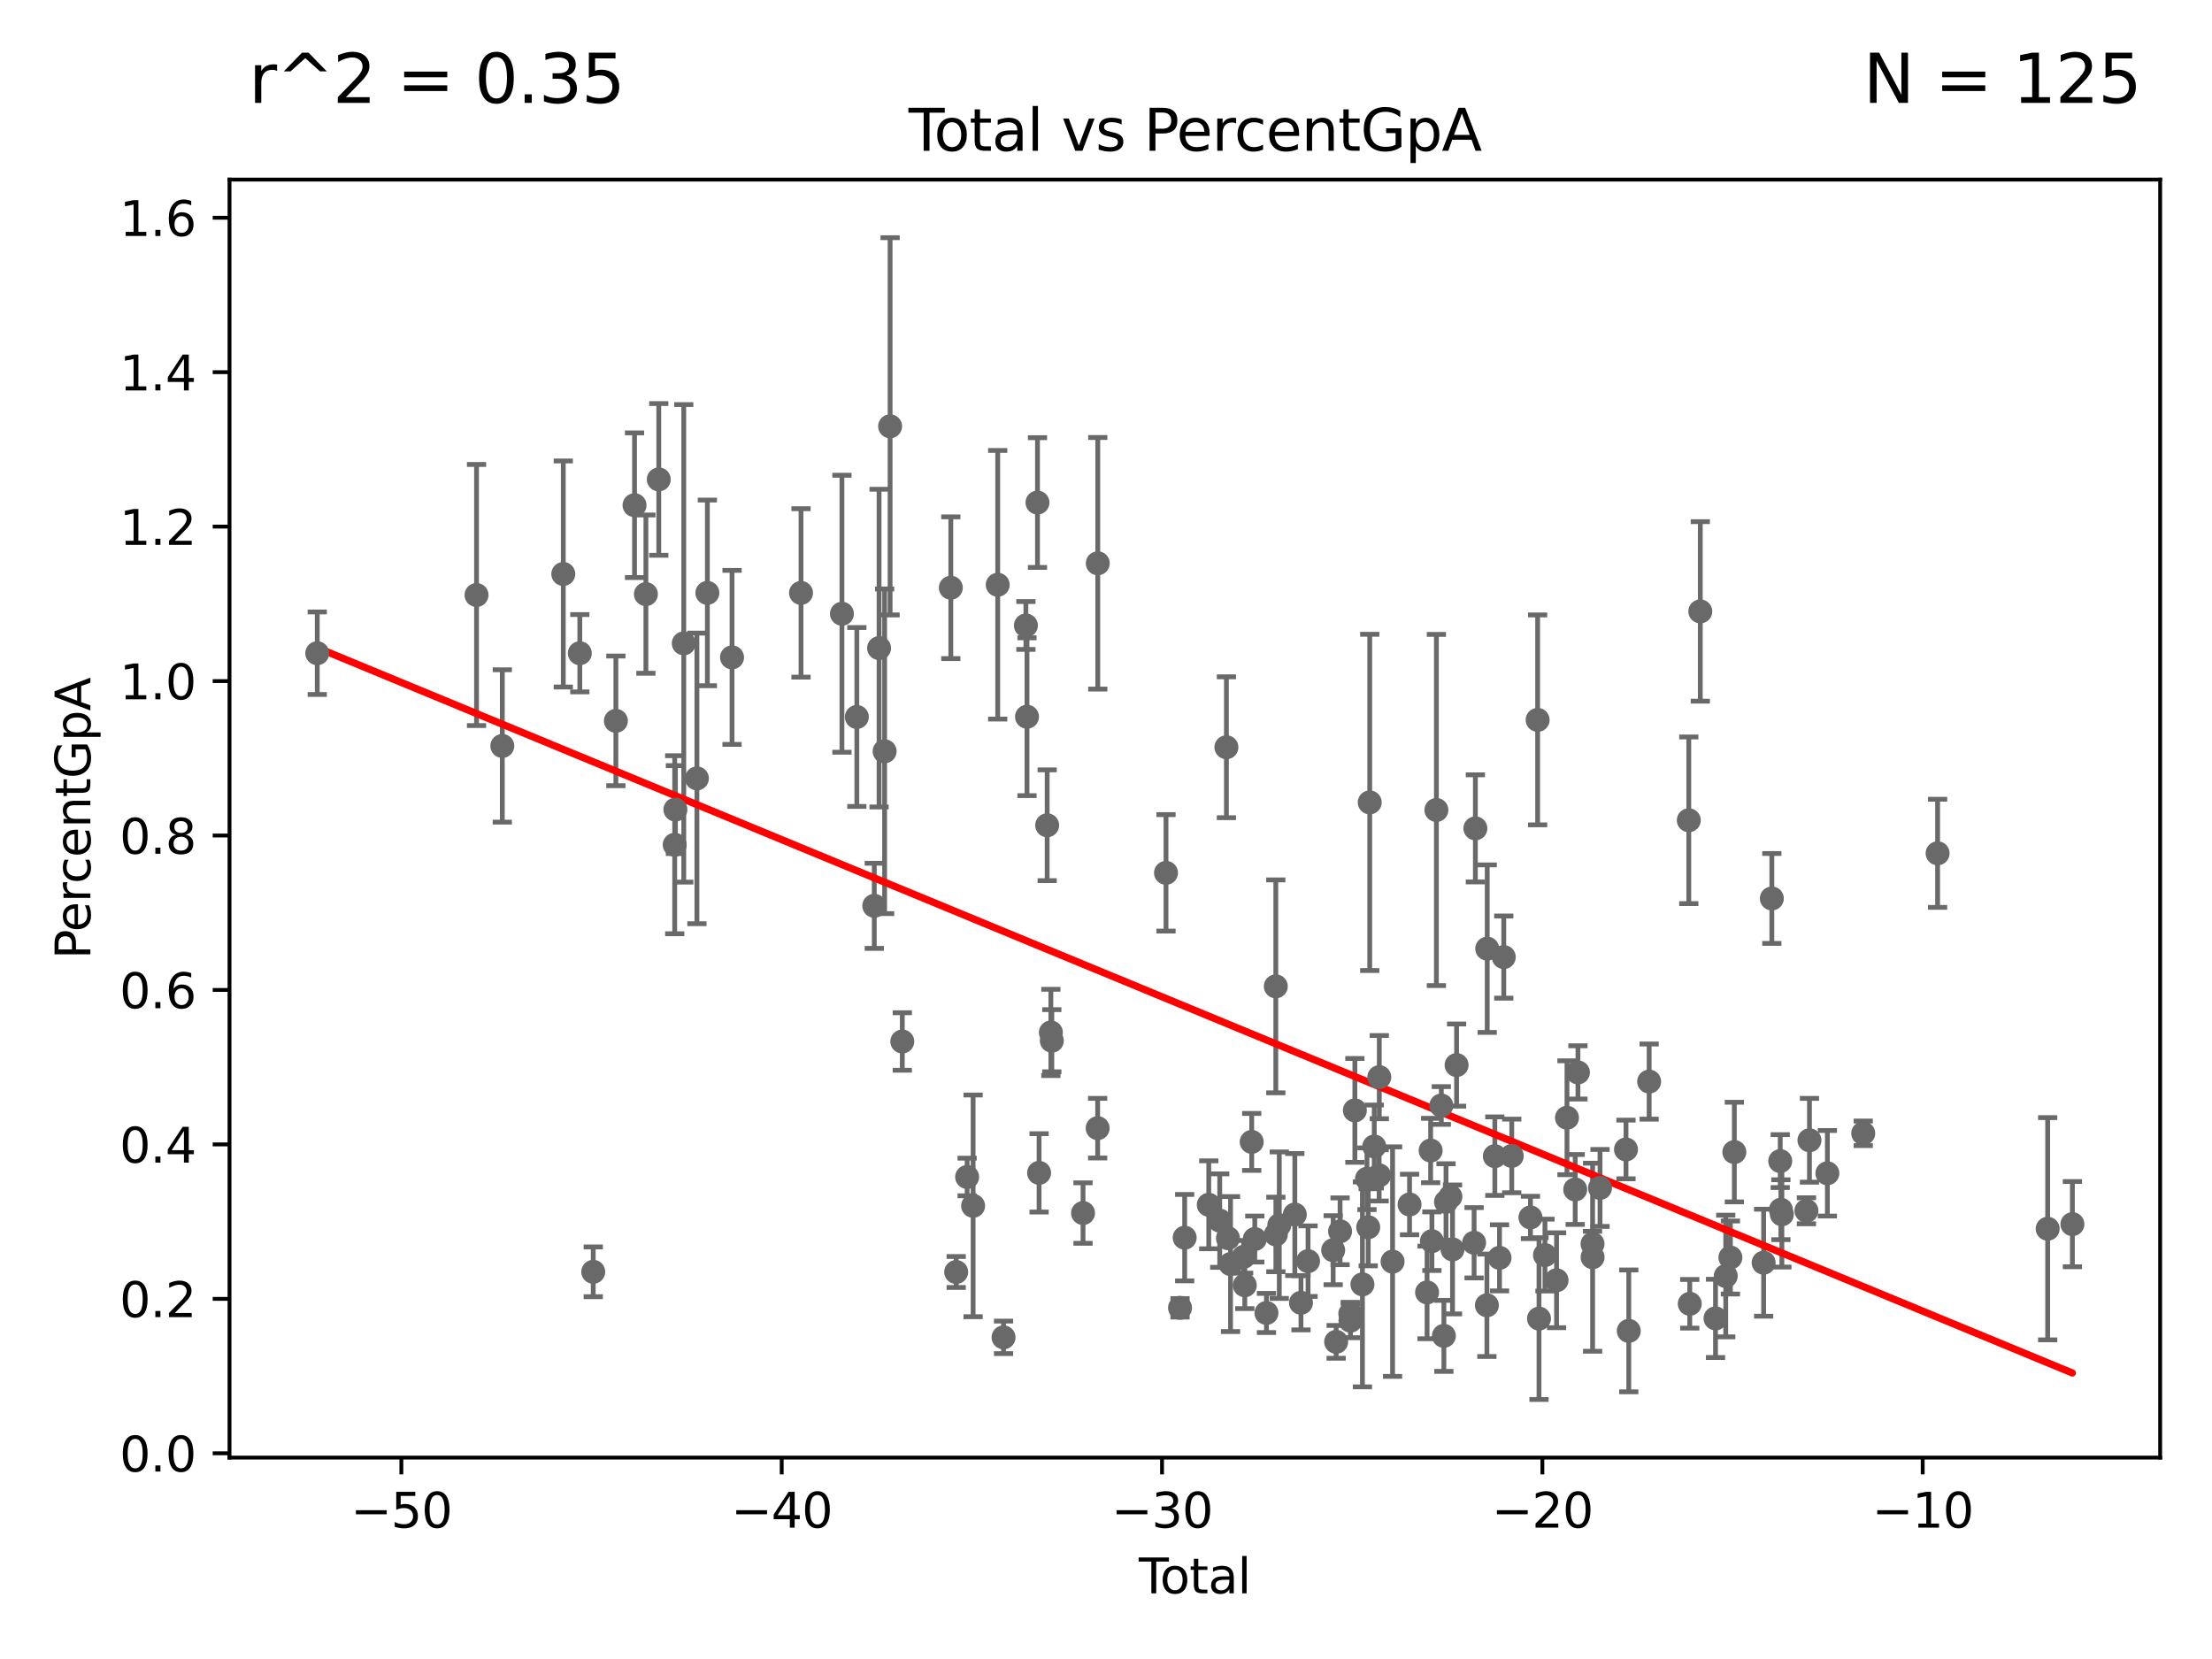 <?xml version="1.0" encoding="utf-8" standalone="no"?>
<!DOCTYPE svg PUBLIC "-//W3C//DTD SVG 1.1//EN"
  "http://www.w3.org/Graphics/SVG/1.1/DTD/svg11.dtd">
<svg xmlns:xlink="http://www.w3.org/1999/xlink" width="460.8pt" height="345.6pt" viewBox="0 0 460.8 345.6" xmlns="http://www.w3.org/2000/svg" version="1.1">
 <defs>
  <style type="text/css">*{stroke-linejoin: round; stroke-linecap: butt}</style>
 </defs>
 <g id="figure_1">
  <g id="patch_1">
   <path d="M 0 345.6 
L 460.8 345.6 
L 460.8 0 
L 0 0 
z
" style="fill: #ffffff"/>
  </g>
  <g id="axes_1">
   <g id="patch_2">
    <path d="M 47.81 303.64 
L 450 303.64 
L 450 37.411 
L 47.81 37.411 
z
" style="fill: #ffffff"/>
   </g>
   <g id="PathCollection_1">
    <defs>
     <path id="maad946641d" d="M 0 1.118 
C 0.297 1.118 0.581 1 0.791 0.791 
C 1 0.581 1.118 0.297 1.118 0 
C 1.118 -0.297 1 -0.581 0.791 -0.791 
C 0.581 -1 0.297 -1.118 0 -1.118 
C -0.297 -1.118 -0.581 -1 -0.791 -0.791 
C -1 -0.581 -1.118 -0.297 -1.118 0 
C -1.118 0.297 -1 0.581 -0.791 0.791 
C -0.581 1 -0.297 1.118 0 1.118 
z
" style="stroke: #696969"/>
    </defs>
    <g clip-path="url(#p1c53ae8843)">
     <use xlink:href="#maad946641d" x="66.091" y="136.077" style="fill: #696969; stroke: #696969"/>
     <use xlink:href="#maad946641d" x="281.291" y="273.671" style="fill: #696969; stroke: #696969"/>
     <use xlink:href="#maad946641d" x="281.325" y="275.117" style="fill: #696969; stroke: #696969"/>
     <use xlink:href="#maad946641d" x="282.244" y="231.315" style="fill: #696969; stroke: #696969"/>
     <use xlink:href="#maad946641d" x="283.82" y="267.56" style="fill: #696969; stroke: #696969"/>
     <use xlink:href="#maad946641d" x="284.766" y="245.551" style="fill: #696969; stroke: #696969"/>
     <use xlink:href="#maad946641d" x="285.023" y="255.659" style="fill: #696969; stroke: #696969"/>
     <use xlink:href="#maad946641d" x="285.34" y="167.154" style="fill: #696969; stroke: #696969"/>
     <use xlink:href="#maad946641d" x="286.285" y="238.837" style="fill: #696969; stroke: #696969"/>
     <use xlink:href="#maad946641d" x="279.162" y="256.502" style="fill: #696969; stroke: #696969"/>
     <use xlink:href="#maad946641d" x="287.302" y="244.856" style="fill: #696969; stroke: #696969"/>
     <use xlink:href="#maad946641d" x="290.098" y="262.82" style="fill: #696969; stroke: #696969"/>
     <use xlink:href="#maad946641d" x="293.637" y="250.917" style="fill: #696969; stroke: #696969"/>
     <use xlink:href="#maad946641d" x="297.286" y="269.235" style="fill: #696969; stroke: #696969"/>
     <use xlink:href="#maad946641d" x="298.029" y="239.676" style="fill: #696969; stroke: #696969"/>
     <use xlink:href="#maad946641d" x="298.295" y="258.563" style="fill: #696969; stroke: #696969"/>
     <use xlink:href="#maad946641d" x="299.226" y="168.736" style="fill: #696969; stroke: #696969"/>
     <use xlink:href="#maad946641d" x="300.254" y="230.295" style="fill: #696969; stroke: #696969"/>
     <use xlink:href="#maad946641d" x="300.787" y="278.286" style="fill: #696969; stroke: #696969"/>
     <use xlink:href="#maad946641d" x="287.332" y="224.386" style="fill: #696969; stroke: #696969"/>
     <use xlink:href="#maad946641d" x="301.232" y="250.383" style="fill: #696969; stroke: #696969"/>
     <use xlink:href="#maad946641d" x="278.343" y="279.53" style="fill: #696969; stroke: #696969"/>
     <use xlink:href="#maad946641d" x="272.489" y="262.721" style="fill: #696969; stroke: #696969"/>
     <use xlink:href="#maad946641d" x="242.901" y="181.829" style="fill: #696969; stroke: #696969"/>
     <use xlink:href="#maad946641d" x="245.822" y="272.445" style="fill: #696969; stroke: #696969"/>
     <use xlink:href="#maad946641d" x="246.789" y="257.829" style="fill: #696969; stroke: #696969"/>
     <use xlink:href="#maad946641d" x="251.807" y="250.981" style="fill: #696969; stroke: #696969"/>
     <use xlink:href="#maad946641d" x="254.092" y="254.275" style="fill: #696969; stroke: #696969"/>
     <use xlink:href="#maad946641d" x="255.483" y="155.667" style="fill: #696969; stroke: #696969"/>
     <use xlink:href="#maad946641d" x="255.807" y="257.937" style="fill: #696969; stroke: #696969"/>
     <use xlink:href="#maad946641d" x="256.343" y="263.328" style="fill: #696969; stroke: #696969"/>
     <use xlink:href="#maad946641d" x="277.725" y="260.437" style="fill: #696969; stroke: #696969"/>
     <use xlink:href="#maad946641d" x="259.071" y="261.822" style="fill: #696969; stroke: #696969"/>
     <use xlink:href="#maad946641d" x="260.753" y="237.879" style="fill: #696969; stroke: #696969"/>
     <use xlink:href="#maad946641d" x="261.397" y="258.115" style="fill: #696969; stroke: #696969"/>
     <use xlink:href="#maad946641d" x="263.826" y="273.513" style="fill: #696969; stroke: #696969"/>
     <use xlink:href="#maad946641d" x="265.774" y="205.475" style="fill: #696969; stroke: #696969"/>
     <use xlink:href="#maad946641d" x="265.786" y="257.161" style="fill: #696969; stroke: #696969"/>
     <use xlink:href="#maad946641d" x="266.498" y="255.224" style="fill: #696969; stroke: #696969"/>
     <use xlink:href="#maad946641d" x="269.734" y="253.013" style="fill: #696969; stroke: #696969"/>
     <use xlink:href="#maad946641d" x="271.018" y="271.393" style="fill: #696969; stroke: #696969"/>
     <use xlink:href="#maad946641d" x="259.312" y="267.745" style="fill: #696969; stroke: #696969"/>
     <use xlink:href="#maad946641d" x="228.688" y="117.343" style="fill: #696969; stroke: #696969"/>
     <use xlink:href="#maad946641d" x="302.146" y="249.275" style="fill: #696969; stroke: #696969"/>
     <use xlink:href="#maad946641d" x="303.435" y="221.872" style="fill: #696969; stroke: #696969"/>
     <use xlink:href="#maad946641d" x="343.547" y="225.312" style="fill: #696969; stroke: #696969"/>
     <use xlink:href="#maad946641d" x="351.806" y="170.877" style="fill: #696969; stroke: #696969"/>
     <use xlink:href="#maad946641d" x="352.007" y="271.605" style="fill: #696969; stroke: #696969"/>
     <use xlink:href="#maad946641d" x="354.205" y="127.366" style="fill: #696969; stroke: #696969"/>
     <use xlink:href="#maad946641d" x="357.375" y="274.644" style="fill: #696969; stroke: #696969"/>
     <use xlink:href="#maad946641d" x="359.504" y="265.818" style="fill: #696969; stroke: #696969"/>
     <use xlink:href="#maad946641d" x="360.474" y="261.962" style="fill: #696969; stroke: #696969"/>
     <use xlink:href="#maad946641d" x="361.297" y="239.996" style="fill: #696969; stroke: #696969"/>
     <use xlink:href="#maad946641d" x="339.304" y="277.25" style="fill: #696969; stroke: #696969"/>
     <use xlink:href="#maad946641d" x="367.397" y="263.04" style="fill: #696969; stroke: #696969"/>
     <use xlink:href="#maad946641d" x="370.855" y="241.878" style="fill: #696969; stroke: #696969"/>
     <use xlink:href="#maad946641d" x="370.989" y="252.004" style="fill: #696969; stroke: #696969"/>
     <use xlink:href="#maad946641d" x="371.196" y="252.963" style="fill: #696969; stroke: #696969"/>
     <use xlink:href="#maad946641d" x="376.312" y="252.225" style="fill: #696969; stroke: #696969"/>
     <use xlink:href="#maad946641d" x="376.945" y="237.541" style="fill: #696969; stroke: #696969"/>
     <use xlink:href="#maad946641d" x="380.677" y="244.415" style="fill: #696969; stroke: #696969"/>
     <use xlink:href="#maad946641d" x="388.143" y="236.093" style="fill: #696969; stroke: #696969"/>
     <use xlink:href="#maad946641d" x="403.639" y="177.759" style="fill: #696969; stroke: #696969"/>
     <use xlink:href="#maad946641d" x="369.107" y="187.165" style="fill: #696969; stroke: #696969"/>
     <use xlink:href="#maad946641d" x="302.586" y="260.275" style="fill: #696969; stroke: #696969"/>
     <use xlink:href="#maad946641d" x="338.723" y="239.452" style="fill: #696969; stroke: #696969"/>
     <use xlink:href="#maad946641d" x="331.768" y="261.9" style="fill: #696969; stroke: #696969"/>
     <use xlink:href="#maad946641d" x="307.082" y="258.887" style="fill: #696969; stroke: #696969"/>
     <use xlink:href="#maad946641d" x="307.347" y="172.564" style="fill: #696969; stroke: #696969"/>
     <use xlink:href="#maad946641d" x="426.567" y="255.97" style="fill: #696969; stroke: #696969"/>
     <use xlink:href="#maad946641d" x="309.749" y="271.912" style="fill: #696969; stroke: #696969"/>
     <use xlink:href="#maad946641d" x="309.817" y="197.62" style="fill: #696969; stroke: #696969"/>
     <use xlink:href="#maad946641d" x="311.4" y="240.849" style="fill: #696969; stroke: #696969"/>
     <use xlink:href="#maad946641d" x="312.377" y="262.029" style="fill: #696969; stroke: #696969"/>
     <use xlink:href="#maad946641d" x="313.262" y="199.378" style="fill: #696969; stroke: #696969"/>
     <use xlink:href="#maad946641d" x="333.314" y="247.467" style="fill: #696969; stroke: #696969"/>
     <use xlink:href="#maad946641d" x="314.926" y="240.803" style="fill: #696969; stroke: #696969"/>
     <use xlink:href="#maad946641d" x="320.318" y="149.966" style="fill: #696969; stroke: #696969"/>
     <use xlink:href="#maad946641d" x="320.604" y="274.687" style="fill: #696969; stroke: #696969"/>
     <use xlink:href="#maad946641d" x="321.844" y="261.457" style="fill: #696969; stroke: #696969"/>
     <use xlink:href="#maad946641d" x="324.262" y="266.702" style="fill: #696969; stroke: #696969"/>
     <use xlink:href="#maad946641d" x="326.43" y="232.846" style="fill: #696969; stroke: #696969"/>
     <use xlink:href="#maad946641d" x="328.143" y="247.787" style="fill: #696969; stroke: #696969"/>
     <use xlink:href="#maad946641d" x="328.714" y="223.402" style="fill: #696969; stroke: #696969"/>
     <use xlink:href="#maad946641d" x="331.752" y="259.12" style="fill: #696969; stroke: #696969"/>
     <use xlink:href="#maad946641d" x="318.822" y="253.616" style="fill: #696969; stroke: #696969"/>
     <use xlink:href="#maad946641d" x="228.661" y="235.017" style="fill: #696969; stroke: #696969"/>
     <use xlink:href="#maad946641d" x="431.719" y="255.013" style="fill: #696969; stroke: #696969"/>
     <use xlink:href="#maad946641d" x="216.461" y="244.329" style="fill: #696969; stroke: #696969"/>
     <use xlink:href="#maad946641d" x="147.358" y="123.51" style="fill: #696969; stroke: #696969"/>
     <use xlink:href="#maad946641d" x="152.497" y="136.942" style="fill: #696969; stroke: #696969"/>
     <use xlink:href="#maad946641d" x="219.113" y="216.801" style="fill: #696969; stroke: #696969"/>
     <use xlink:href="#maad946641d" x="166.866" y="123.517" style="fill: #696969; stroke: #696969"/>
     <use xlink:href="#maad946641d" x="218.914" y="215.079" style="fill: #696969; stroke: #696969"/>
     <use xlink:href="#maad946641d" x="218.143" y="171.918" style="fill: #696969; stroke: #696969"/>
     <use xlink:href="#maad946641d" x="216.127" y="104.693" style="fill: #696969; stroke: #696969"/>
     <use xlink:href="#maad946641d" x="175.392" y="127.855" style="fill: #696969; stroke: #696969"/>
     <use xlink:href="#maad946641d" x="213.943" y="149.31" style="fill: #696969; stroke: #696969"/>
     <use xlink:href="#maad946641d" x="178.497" y="149.359" style="fill: #696969; stroke: #696969"/>
     <use xlink:href="#maad946641d" x="213.714" y="130.299" style="fill: #696969; stroke: #696969"/>
     <use xlink:href="#maad946641d" x="182.129" y="188.696" style="fill: #696969; stroke: #696969"/>
     <use xlink:href="#maad946641d" x="183.128" y="135.011" style="fill: #696969; stroke: #696969"/>
     <use xlink:href="#maad946641d" x="184.282" y="156.508" style="fill: #696969; stroke: #696969"/>
     <use xlink:href="#maad946641d" x="185.424" y="88.807" style="fill: #696969; stroke: #696969"/>
     <use xlink:href="#maad946641d" x="209.057" y="278.596" style="fill: #696969; stroke: #696969"/>
     <use xlink:href="#maad946641d" x="187.964" y="216.962" style="fill: #696969; stroke: #696969"/>
     <use xlink:href="#maad946641d" x="207.843" y="121.819" style="fill: #696969; stroke: #696969"/>
     <use xlink:href="#maad946641d" x="202.717" y="251.2" style="fill: #696969; stroke: #696969"/>
     <use xlink:href="#maad946641d" x="201.472" y="245.187" style="fill: #696969; stroke: #696969"/>
     <use xlink:href="#maad946641d" x="199.192" y="264.98" style="fill: #696969; stroke: #696969"/>
     <use xlink:href="#maad946641d" x="145.18" y="162.155" style="fill: #696969; stroke: #696969"/>
     <use xlink:href="#maad946641d" x="142.441" y="134.019" style="fill: #696969; stroke: #696969"/>
     <use xlink:href="#maad946641d" x="198.074" y="122.433" style="fill: #696969; stroke: #696969"/>
     <use xlink:href="#maad946641d" x="117.343" y="119.57" style="fill: #696969; stroke: #696969"/>
     <use xlink:href="#maad946641d" x="132.187" y="105.244" style="fill: #696969; stroke: #696969"/>
     <use xlink:href="#maad946641d" x="104.64" y="155.394" style="fill: #696969; stroke: #696969"/>
     <use xlink:href="#maad946641d" x="134.553" y="123.769" style="fill: #696969; stroke: #696969"/>
     <use xlink:href="#maad946641d" x="120.786" y="136.079" style="fill: #696969; stroke: #696969"/>
     <use xlink:href="#maad946641d" x="99.271" y="123.952" style="fill: #696969; stroke: #696969"/>
     <use xlink:href="#maad946641d" x="128.299" y="150.17" style="fill: #696969; stroke: #696969"/>
     <use xlink:href="#maad946641d" x="140.7" y="168.656" style="fill: #696969; stroke: #696969"/>
     <use xlink:href="#maad946641d" x="225.616" y="252.702" style="fill: #696969; stroke: #696969"/>
     <use xlink:href="#maad946641d" x="137.234" y="99.87" style="fill: #696969; stroke: #696969"/>
     <use xlink:href="#maad946641d" x="140.554" y="175.975" style="fill: #696969; stroke: #696969"/>
     <use xlink:href="#maad946641d" x="123.582" y="264.941" style="fill: #696969; stroke: #696969"/>
    </g>
   </g>
   <g id="matplotlib.axis_1">
    <g id="xtick_1">
     <g id="line2d_1">
      <defs>
       <path id="m5e9dea3d56" d="M 0 0 
L 0 3.5 
" style="stroke: #000000; stroke-width: 0.8"/>
      </defs>
      <g>
       <use xlink:href="#m5e9dea3d56" x="83.613" y="303.64" style="stroke: #000000; stroke-width: 0.8"/>
      </g>
     </g>
     <g id="text_1">
      <!-- −50 -->
      <g transform="translate(73.061 318.238)scale(0.1 -0.1)">
       <defs>
        <path id="DejaVuSans-2212" d="M 678 2272 
L 4684 2272 
L 4684 1741 
L 678 1741 
L 678 2272 
z
" transform="scale(0.016)"/>
        <path id="DejaVuSans-35" d="M 691 4666 
L 3169 4666 
L 3169 4134 
L 1269 4134 
L 1269 2991 
Q 1406 3038 1543 3061 
Q 1681 3084 1819 3084 
Q 2600 3084 3056 2656 
Q 3513 2228 3513 1497 
Q 3513 744 3044 326 
Q 2575 -91 1722 -91 
Q 1428 -91 1123 -41 
Q 819 9 494 109 
L 494 744 
Q 775 591 1075 516 
Q 1375 441 1709 441 
Q 2250 441 2565 725 
Q 2881 1009 2881 1497 
Q 2881 1984 2565 2268 
Q 2250 2553 1709 2553 
Q 1456 2553 1204 2497 
Q 953 2441 691 2322 
L 691 4666 
z
" transform="scale(0.016)"/>
        <path id="DejaVuSans-30" d="M 2034 4250 
Q 1547 4250 1301 3770 
Q 1056 3291 1056 2328 
Q 1056 1369 1301 889 
Q 1547 409 2034 409 
Q 2525 409 2770 889 
Q 3016 1369 3016 2328 
Q 3016 3291 2770 3770 
Q 2525 4250 2034 4250 
z
M 2034 4750 
Q 2819 4750 3233 4129 
Q 3647 3509 3647 2328 
Q 3647 1150 3233 529 
Q 2819 -91 2034 -91 
Q 1250 -91 836 529 
Q 422 1150 422 2328 
Q 422 3509 836 4129 
Q 1250 4750 2034 4750 
z
" transform="scale(0.016)"/>
       </defs>
       <use xlink:href="#DejaVuSans-2212"/>
       <use xlink:href="#DejaVuSans-35" x="83.789"/>
       <use xlink:href="#DejaVuSans-30" x="147.412"/>
      </g>
     </g>
    </g>
    <g id="xtick_2">
     <g id="line2d_2">
      <g>
       <use xlink:href="#m5e9dea3d56" x="162.843" y="303.64" style="stroke: #000000; stroke-width: 0.8"/>
      </g>
     </g>
     <g id="text_2">
      <!-- −40 -->
      <g transform="translate(152.291 318.238)scale(0.1 -0.1)">
       <defs>
        <path id="DejaVuSans-34" d="M 2419 4116 
L 825 1625 
L 2419 1625 
L 2419 4116 
z
M 2253 4666 
L 3047 4666 
L 3047 1625 
L 3713 1625 
L 3713 1100 
L 3047 1100 
L 3047 0 
L 2419 0 
L 2419 1100 
L 313 1100 
L 313 1709 
L 2253 4666 
z
" transform="scale(0.016)"/>
       </defs>
       <use xlink:href="#DejaVuSans-2212"/>
       <use xlink:href="#DejaVuSans-34" x="83.789"/>
       <use xlink:href="#DejaVuSans-30" x="147.412"/>
      </g>
     </g>
    </g>
    <g id="xtick_3">
     <g id="line2d_3">
      <g>
       <use xlink:href="#m5e9dea3d56" x="242.073" y="303.64" style="stroke: #000000; stroke-width: 0.8"/>
      </g>
     </g>
     <g id="text_3">
      <!-- −30 -->
      <g transform="translate(231.521 318.238)scale(0.1 -0.1)">
       <defs>
        <path id="DejaVuSans-33" d="M 2597 2516 
Q 3050 2419 3304 2112 
Q 3559 1806 3559 1356 
Q 3559 666 3084 287 
Q 2609 -91 1734 -91 
Q 1441 -91 1130 -33 
Q 819 25 488 141 
L 488 750 
Q 750 597 1062 519 
Q 1375 441 1716 441 
Q 2309 441 2620 675 
Q 2931 909 2931 1356 
Q 2931 1769 2642 2001 
Q 2353 2234 1838 2234 
L 1294 2234 
L 1294 2753 
L 1863 2753 
Q 2328 2753 2575 2939 
Q 2822 3125 2822 3475 
Q 2822 3834 2567 4026 
Q 2313 4219 1838 4219 
Q 1578 4219 1281 4162 
Q 984 4106 628 3988 
L 628 4550 
Q 988 4650 1302 4700 
Q 1616 4750 1894 4750 
Q 2613 4750 3031 4423 
Q 3450 4097 3450 3541 
Q 3450 3153 3228 2886 
Q 3006 2619 2597 2516 
z
" transform="scale(0.016)"/>
       </defs>
       <use xlink:href="#DejaVuSans-2212"/>
       <use xlink:href="#DejaVuSans-33" x="83.789"/>
       <use xlink:href="#DejaVuSans-30" x="147.412"/>
      </g>
     </g>
    </g>
    <g id="xtick_4">
     <g id="line2d_4">
      <g>
       <use xlink:href="#m5e9dea3d56" x="321.303" y="303.64" style="stroke: #000000; stroke-width: 0.8"/>
      </g>
     </g>
     <g id="text_4">
      <!-- −20 -->
      <g transform="translate(310.751 318.238)scale(0.1 -0.1)">
       <defs>
        <path id="DejaVuSans-32" d="M 1228 531 
L 3431 531 
L 3431 0 
L 469 0 
L 469 531 
Q 828 903 1448 1529 
Q 2069 2156 2228 2338 
Q 2531 2678 2651 2914 
Q 2772 3150 2772 3378 
Q 2772 3750 2511 3984 
Q 2250 4219 1831 4219 
Q 1534 4219 1204 4116 
Q 875 4013 500 3803 
L 500 4441 
Q 881 4594 1212 4672 
Q 1544 4750 1819 4750 
Q 2544 4750 2975 4387 
Q 3406 4025 3406 3419 
Q 3406 3131 3298 2873 
Q 3191 2616 2906 2266 
Q 2828 2175 2409 1742 
Q 1991 1309 1228 531 
z
" transform="scale(0.016)"/>
       </defs>
       <use xlink:href="#DejaVuSans-2212"/>
       <use xlink:href="#DejaVuSans-32" x="83.789"/>
       <use xlink:href="#DejaVuSans-30" x="147.412"/>
      </g>
     </g>
    </g>
    <g id="xtick_5">
     <g id="line2d_5">
      <g>
       <use xlink:href="#m5e9dea3d56" x="400.533" y="303.64" style="stroke: #000000; stroke-width: 0.8"/>
      </g>
     </g>
     <g id="text_5">
      <!-- −10 -->
      <g transform="translate(389.981 318.238)scale(0.1 -0.1)">
       <defs>
        <path id="DejaVuSans-31" d="M 794 531 
L 1825 531 
L 1825 4091 
L 703 3866 
L 703 4441 
L 1819 4666 
L 2450 4666 
L 2450 531 
L 3481 531 
L 3481 0 
L 794 0 
L 794 531 
z
" transform="scale(0.016)"/>
       </defs>
       <use xlink:href="#DejaVuSans-2212"/>
       <use xlink:href="#DejaVuSans-31" x="83.789"/>
       <use xlink:href="#DejaVuSans-30" x="147.412"/>
      </g>
     </g>
    </g>
    <g id="text_6">
     <!-- Total -->
     <g transform="translate(237.228 331.917)scale(0.1 -0.1)">
      <defs>
       <path id="DejaVuSans-54" d="M -19 4666 
L 3928 4666 
L 3928 4134 
L 2272 4134 
L 2272 0 
L 1638 0 
L 1638 4134 
L -19 4134 
L -19 4666 
z
" transform="scale(0.016)"/>
       <path id="DejaVuSans-6f" d="M 1959 3097 
Q 1497 3097 1228 2736 
Q 959 2375 959 1747 
Q 959 1119 1226 758 
Q 1494 397 1959 397 
Q 2419 397 2687 759 
Q 2956 1122 2956 1747 
Q 2956 2369 2687 2733 
Q 2419 3097 1959 3097 
z
M 1959 3584 
Q 2709 3584 3137 3096 
Q 3566 2609 3566 1747 
Q 3566 888 3137 398 
Q 2709 -91 1959 -91 
Q 1206 -91 779 398 
Q 353 888 353 1747 
Q 353 2609 779 3096 
Q 1206 3584 1959 3584 
z
" transform="scale(0.016)"/>
       <path id="DejaVuSans-74" d="M 1172 4494 
L 1172 3500 
L 2356 3500 
L 2356 3053 
L 1172 3053 
L 1172 1153 
Q 1172 725 1289 603 
Q 1406 481 1766 481 
L 2356 481 
L 2356 0 
L 1766 0 
Q 1100 0 847 248 
Q 594 497 594 1153 
L 594 3053 
L 172 3053 
L 172 3500 
L 594 3500 
L 594 4494 
L 1172 4494 
z
" transform="scale(0.016)"/>
       <path id="DejaVuSans-61" d="M 2194 1759 
Q 1497 1759 1228 1600 
Q 959 1441 959 1056 
Q 959 750 1161 570 
Q 1363 391 1709 391 
Q 2188 391 2477 730 
Q 2766 1069 2766 1631 
L 2766 1759 
L 2194 1759 
z
M 3341 1997 
L 3341 0 
L 2766 0 
L 2766 531 
Q 2569 213 2275 61 
Q 1981 -91 1556 -91 
Q 1019 -91 701 211 
Q 384 513 384 1019 
Q 384 1609 779 1909 
Q 1175 2209 1959 2209 
L 2766 2209 
L 2766 2266 
Q 2766 2663 2505 2880 
Q 2244 3097 1772 3097 
Q 1472 3097 1187 3025 
Q 903 2953 641 2809 
L 641 3341 
Q 956 3463 1253 3523 
Q 1550 3584 1831 3584 
Q 2591 3584 2966 3190 
Q 3341 2797 3341 1997 
z
" transform="scale(0.016)"/>
       <path id="DejaVuSans-6c" d="M 603 4863 
L 1178 4863 
L 1178 0 
L 603 0 
L 603 4863 
z
" transform="scale(0.016)"/>
      </defs>
      <use xlink:href="#DejaVuSans-54"/>
      <use xlink:href="#DejaVuSans-6f" x="44.084"/>
      <use xlink:href="#DejaVuSans-74" x="105.266"/>
      <use xlink:href="#DejaVuSans-61" x="144.475"/>
      <use xlink:href="#DejaVuSans-6c" x="205.754"/>
     </g>
    </g>
   </g>
   <g id="matplotlib.axis_2">
    <g id="ytick_1">
     <g id="line2d_6">
      <defs>
       <path id="mef8dba81c2" d="M 0 0 
L -3.5 0 
" style="stroke: #000000; stroke-width: 0.8"/>
      </defs>
      <g>
       <use xlink:href="#mef8dba81c2" x="47.81" y="302.748" style="stroke: #000000; stroke-width: 0.8"/>
      </g>
     </g>
     <g id="text_7">
      <!-- 0.0 -->
      <g transform="translate(24.907 306.547)scale(0.1 -0.1)">
       <defs>
        <path id="DejaVuSans-2e" d="M 684 794 
L 1344 794 
L 1344 0 
L 684 0 
L 684 794 
z
" transform="scale(0.016)"/>
       </defs>
       <use xlink:href="#DejaVuSans-30"/>
       <use xlink:href="#DejaVuSans-2e" x="63.623"/>
       <use xlink:href="#DejaVuSans-30" x="95.41"/>
      </g>
     </g>
    </g>
    <g id="ytick_2">
     <g id="line2d_7">
      <g>
       <use xlink:href="#mef8dba81c2" x="47.81" y="270.574" style="stroke: #000000; stroke-width: 0.8"/>
      </g>
     </g>
     <g id="text_8">
      <!-- 0.2 -->
      <g transform="translate(24.907 274.373)scale(0.1 -0.1)">
       <use xlink:href="#DejaVuSans-30"/>
       <use xlink:href="#DejaVuSans-2e" x="63.623"/>
       <use xlink:href="#DejaVuSans-32" x="95.41"/>
      </g>
     </g>
    </g>
    <g id="ytick_3">
     <g id="line2d_8">
      <g>
       <use xlink:href="#mef8dba81c2" x="47.81" y="238.4" style="stroke: #000000; stroke-width: 0.8"/>
      </g>
     </g>
     <g id="text_9">
      <!-- 0.4 -->
      <g transform="translate(24.907 242.199)scale(0.1 -0.1)">
       <use xlink:href="#DejaVuSans-30"/>
       <use xlink:href="#DejaVuSans-2e" x="63.623"/>
       <use xlink:href="#DejaVuSans-34" x="95.41"/>
      </g>
     </g>
    </g>
    <g id="ytick_4">
     <g id="line2d_9">
      <g>
       <use xlink:href="#mef8dba81c2" x="47.81" y="206.226" style="stroke: #000000; stroke-width: 0.8"/>
      </g>
     </g>
     <g id="text_10">
      <!-- 0.6 -->
      <g transform="translate(24.907 210.026)scale(0.1 -0.1)">
       <defs>
        <path id="DejaVuSans-36" d="M 2113 2584 
Q 1688 2584 1439 2293 
Q 1191 2003 1191 1497 
Q 1191 994 1439 701 
Q 1688 409 2113 409 
Q 2538 409 2786 701 
Q 3034 994 3034 1497 
Q 3034 2003 2786 2293 
Q 2538 2584 2113 2584 
z
M 3366 4563 
L 3366 3988 
Q 3128 4100 2886 4159 
Q 2644 4219 2406 4219 
Q 1781 4219 1451 3797 
Q 1122 3375 1075 2522 
Q 1259 2794 1537 2939 
Q 1816 3084 2150 3084 
Q 2853 3084 3261 2657 
Q 3669 2231 3669 1497 
Q 3669 778 3244 343 
Q 2819 -91 2113 -91 
Q 1303 -91 875 529 
Q 447 1150 447 2328 
Q 447 3434 972 4092 
Q 1497 4750 2381 4750 
Q 2619 4750 2861 4703 
Q 3103 4656 3366 4563 
z
" transform="scale(0.016)"/>
       </defs>
       <use xlink:href="#DejaVuSans-30"/>
       <use xlink:href="#DejaVuSans-2e" x="63.623"/>
       <use xlink:href="#DejaVuSans-36" x="95.41"/>
      </g>
     </g>
    </g>
    <g id="ytick_5">
     <g id="line2d_10">
      <g>
       <use xlink:href="#mef8dba81c2" x="47.81" y="174.053" style="stroke: #000000; stroke-width: 0.8"/>
      </g>
     </g>
     <g id="text_11">
      <!-- 0.8 -->
      <g transform="translate(24.907 177.852)scale(0.1 -0.1)">
       <defs>
        <path id="DejaVuSans-38" d="M 2034 2216 
Q 1584 2216 1326 1975 
Q 1069 1734 1069 1313 
Q 1069 891 1326 650 
Q 1584 409 2034 409 
Q 2484 409 2743 651 
Q 3003 894 3003 1313 
Q 3003 1734 2745 1975 
Q 2488 2216 2034 2216 
z
M 1403 2484 
Q 997 2584 770 2862 
Q 544 3141 544 3541 
Q 544 4100 942 4425 
Q 1341 4750 2034 4750 
Q 2731 4750 3128 4425 
Q 3525 4100 3525 3541 
Q 3525 3141 3298 2862 
Q 3072 2584 2669 2484 
Q 3125 2378 3379 2068 
Q 3634 1759 3634 1313 
Q 3634 634 3220 271 
Q 2806 -91 2034 -91 
Q 1263 -91 848 271 
Q 434 634 434 1313 
Q 434 1759 690 2068 
Q 947 2378 1403 2484 
z
M 1172 3481 
Q 1172 3119 1398 2916 
Q 1625 2713 2034 2713 
Q 2441 2713 2670 2916 
Q 2900 3119 2900 3481 
Q 2900 3844 2670 4047 
Q 2441 4250 2034 4250 
Q 1625 4250 1398 4047 
Q 1172 3844 1172 3481 
z
" transform="scale(0.016)"/>
       </defs>
       <use xlink:href="#DejaVuSans-30"/>
       <use xlink:href="#DejaVuSans-2e" x="63.623"/>
       <use xlink:href="#DejaVuSans-38" x="95.41"/>
      </g>
     </g>
    </g>
    <g id="ytick_6">
     <g id="line2d_11">
      <g>
       <use xlink:href="#mef8dba81c2" x="47.81" y="141.879" style="stroke: #000000; stroke-width: 0.8"/>
      </g>
     </g>
     <g id="text_12">
      <!-- 1.0 -->
      <g transform="translate(24.907 145.678)scale(0.1 -0.1)">
       <use xlink:href="#DejaVuSans-31"/>
       <use xlink:href="#DejaVuSans-2e" x="63.623"/>
       <use xlink:href="#DejaVuSans-30" x="95.41"/>
      </g>
     </g>
    </g>
    <g id="ytick_7">
     <g id="line2d_12">
      <g>
       <use xlink:href="#mef8dba81c2" x="47.81" y="109.705" style="stroke: #000000; stroke-width: 0.8"/>
      </g>
     </g>
     <g id="text_13">
      <!-- 1.2 -->
      <g transform="translate(24.907 113.504)scale(0.1 -0.1)">
       <use xlink:href="#DejaVuSans-31"/>
       <use xlink:href="#DejaVuSans-2e" x="63.623"/>
       <use xlink:href="#DejaVuSans-32" x="95.41"/>
      </g>
     </g>
    </g>
    <g id="ytick_8">
     <g id="line2d_13">
      <g>
       <use xlink:href="#mef8dba81c2" x="47.81" y="77.531" style="stroke: #000000; stroke-width: 0.8"/>
      </g>
     </g>
     <g id="text_14">
      <!-- 1.4 -->
      <g transform="translate(24.907 81.331)scale(0.1 -0.1)">
       <use xlink:href="#DejaVuSans-31"/>
       <use xlink:href="#DejaVuSans-2e" x="63.623"/>
       <use xlink:href="#DejaVuSans-34" x="95.41"/>
      </g>
     </g>
    </g>
    <g id="ytick_9">
     <g id="line2d_14">
      <g>
       <use xlink:href="#mef8dba81c2" x="47.81" y="45.358" style="stroke: #000000; stroke-width: 0.8"/>
      </g>
     </g>
     <g id="text_15">
      <!-- 1.6 -->
      <g transform="translate(24.907 49.157)scale(0.1 -0.1)">
       <use xlink:href="#DejaVuSans-31"/>
       <use xlink:href="#DejaVuSans-2e" x="63.623"/>
       <use xlink:href="#DejaVuSans-36" x="95.41"/>
      </g>
     </g>
    </g>
    <g id="text_16">
     <!-- PercentGpA -->
     <g transform="translate(18.827 199.802)rotate(-90)scale(0.1 -0.1)">
      <defs>
       <path id="DejaVuSans-50" d="M 1259 4147 
L 1259 2394 
L 2053 2394 
Q 2494 2394 2734 2622 
Q 2975 2850 2975 3272 
Q 2975 3691 2734 3919 
Q 2494 4147 2053 4147 
L 1259 4147 
z
M 628 4666 
L 2053 4666 
Q 2838 4666 3239 4311 
Q 3641 3956 3641 3272 
Q 3641 2581 3239 2228 
Q 2838 1875 2053 1875 
L 1259 1875 
L 1259 0 
L 628 0 
L 628 4666 
z
" transform="scale(0.016)"/>
       <path id="DejaVuSans-65" d="M 3597 1894 
L 3597 1613 
L 953 1613 
Q 991 1019 1311 708 
Q 1631 397 2203 397 
Q 2534 397 2845 478 
Q 3156 559 3463 722 
L 3463 178 
Q 3153 47 2828 -22 
Q 2503 -91 2169 -91 
Q 1331 -91 842 396 
Q 353 884 353 1716 
Q 353 2575 817 3079 
Q 1281 3584 2069 3584 
Q 2775 3584 3186 3129 
Q 3597 2675 3597 1894 
z
M 3022 2063 
Q 3016 2534 2758 2815 
Q 2500 3097 2075 3097 
Q 1594 3097 1305 2825 
Q 1016 2553 972 2059 
L 3022 2063 
z
" transform="scale(0.016)"/>
       <path id="DejaVuSans-72" d="M 2631 2963 
Q 2534 3019 2420 3045 
Q 2306 3072 2169 3072 
Q 1681 3072 1420 2755 
Q 1159 2438 1159 1844 
L 1159 0 
L 581 0 
L 581 3500 
L 1159 3500 
L 1159 2956 
Q 1341 3275 1631 3429 
Q 1922 3584 2338 3584 
Q 2397 3584 2469 3576 
Q 2541 3569 2628 3553 
L 2631 2963 
z
" transform="scale(0.016)"/>
       <path id="DejaVuSans-63" d="M 3122 3366 
L 3122 2828 
Q 2878 2963 2633 3030 
Q 2388 3097 2138 3097 
Q 1578 3097 1268 2742 
Q 959 2388 959 1747 
Q 959 1106 1268 751 
Q 1578 397 2138 397 
Q 2388 397 2633 464 
Q 2878 531 3122 666 
L 3122 134 
Q 2881 22 2623 -34 
Q 2366 -91 2075 -91 
Q 1284 -91 818 406 
Q 353 903 353 1747 
Q 353 2603 823 3093 
Q 1294 3584 2113 3584 
Q 2378 3584 2631 3529 
Q 2884 3475 3122 3366 
z
" transform="scale(0.016)"/>
       <path id="DejaVuSans-6e" d="M 3513 2113 
L 3513 0 
L 2938 0 
L 2938 2094 
Q 2938 2591 2744 2837 
Q 2550 3084 2163 3084 
Q 1697 3084 1428 2787 
Q 1159 2491 1159 1978 
L 1159 0 
L 581 0 
L 581 3500 
L 1159 3500 
L 1159 2956 
Q 1366 3272 1645 3428 
Q 1925 3584 2291 3584 
Q 2894 3584 3203 3211 
Q 3513 2838 3513 2113 
z
" transform="scale(0.016)"/>
       <path id="DejaVuSans-47" d="M 3809 666 
L 3809 1919 
L 2778 1919 
L 2778 2438 
L 4434 2438 
L 4434 434 
Q 4069 175 3628 42 
Q 3188 -91 2688 -91 
Q 1594 -91 976 548 
Q 359 1188 359 2328 
Q 359 3472 976 4111 
Q 1594 4750 2688 4750 
Q 3144 4750 3555 4637 
Q 3966 4525 4313 4306 
L 4313 3634 
Q 3963 3931 3569 4081 
Q 3175 4231 2741 4231 
Q 1884 4231 1454 3753 
Q 1025 3275 1025 2328 
Q 1025 1384 1454 906 
Q 1884 428 2741 428 
Q 3075 428 3337 486 
Q 3600 544 3809 666 
z
" transform="scale(0.016)"/>
       <path id="DejaVuSans-70" d="M 1159 525 
L 1159 -1331 
L 581 -1331 
L 581 3500 
L 1159 3500 
L 1159 2969 
Q 1341 3281 1617 3432 
Q 1894 3584 2278 3584 
Q 2916 3584 3314 3078 
Q 3713 2572 3713 1747 
Q 3713 922 3314 415 
Q 2916 -91 2278 -91 
Q 1894 -91 1617 61 
Q 1341 213 1159 525 
z
M 3116 1747 
Q 3116 2381 2855 2742 
Q 2594 3103 2138 3103 
Q 1681 3103 1420 2742 
Q 1159 2381 1159 1747 
Q 1159 1113 1420 752 
Q 1681 391 2138 391 
Q 2594 391 2855 752 
Q 3116 1113 3116 1747 
z
" transform="scale(0.016)"/>
       <path id="DejaVuSans-41" d="M 2188 4044 
L 1331 1722 
L 3047 1722 
L 2188 4044 
z
M 1831 4666 
L 2547 4666 
L 4325 0 
L 3669 0 
L 3244 1197 
L 1141 1197 
L 716 0 
L 50 0 
L 1831 4666 
z
" transform="scale(0.016)"/>
      </defs>
      <use xlink:href="#DejaVuSans-50"/>
      <use xlink:href="#DejaVuSans-65" x="56.678"/>
      <use xlink:href="#DejaVuSans-72" x="118.201"/>
      <use xlink:href="#DejaVuSans-63" x="157.064"/>
      <use xlink:href="#DejaVuSans-65" x="212.045"/>
      <use xlink:href="#DejaVuSans-6e" x="273.568"/>
      <use xlink:href="#DejaVuSans-74" x="336.947"/>
      <use xlink:href="#DejaVuSans-47" x="376.156"/>
      <use xlink:href="#DejaVuSans-70" x="453.646"/>
      <use xlink:href="#DejaVuSans-41" x="517.123"/>
     </g>
    </g>
   </g>
   <g id="LineCollection_1">
    <path d="M 66.091 144.67 
L 66.091 127.485 
" clip-path="url(#p1c53ae8843)" style="fill: none; stroke: #696969"/>
    <path d="M 281.291 276.036 
L 281.291 271.306 
" clip-path="url(#p1c53ae8843)" style="fill: none; stroke: #696969"/>
    <path d="M 281.325 278.667 
L 281.325 271.567 
" clip-path="url(#p1c53ae8843)" style="fill: none; stroke: #696969"/>
    <path d="M 282.244 242.129 
L 282.244 220.501 
" clip-path="url(#p1c53ae8843)" style="fill: none; stroke: #696969"/>
    <path d="M 283.82 288.907 
L 283.82 246.213 
" clip-path="url(#p1c53ae8843)" style="fill: none; stroke: #696969"/>
    <path d="M 284.766 251.977 
L 284.766 239.125 
" clip-path="url(#p1c53ae8843)" style="fill: none; stroke: #696969"/>
    <path d="M 285.023 263.688 
L 285.023 247.629 
" clip-path="url(#p1c53ae8843)" style="fill: none; stroke: #696969"/>
    <path d="M 285.34 202.176 
L 285.34 132.133 
" clip-path="url(#p1c53ae8843)" style="fill: none; stroke: #696969"/>
    <path d="M 286.285 247.475 
L 286.285 230.199 
" clip-path="url(#p1c53ae8843)" style="fill: none; stroke: #696969"/>
    <path d="M 279.162 263.461 
L 279.162 249.543 
" clip-path="url(#p1c53ae8843)" style="fill: none; stroke: #696969"/>
    <path d="M 287.302 250.189 
L 287.302 239.524 
" clip-path="url(#p1c53ae8843)" style="fill: none; stroke: #696969"/>
    <path d="M 290.098 286.724 
L 290.098 238.915 
" clip-path="url(#p1c53ae8843)" style="fill: none; stroke: #696969"/>
    <path d="M 293.637 257.22 
L 293.637 244.614 
" clip-path="url(#p1c53ae8843)" style="fill: none; stroke: #696969"/>
    <path d="M 297.286 278.878 
L 297.286 259.592 
" clip-path="url(#p1c53ae8843)" style="fill: none; stroke: #696969"/>
    <path d="M 298.029 246.382 
L 298.029 232.969 
" clip-path="url(#p1c53ae8843)" style="fill: none; stroke: #696969"/>
    <path d="M 298.295 264.667 
L 298.295 252.458 
" clip-path="url(#p1c53ae8843)" style="fill: none; stroke: #696969"/>
    <path d="M 299.226 205.314 
L 299.226 132.158 
" clip-path="url(#p1c53ae8843)" style="fill: none; stroke: #696969"/>
    <path d="M 300.254 234.224 
L 300.254 226.365 
" clip-path="url(#p1c53ae8843)" style="fill: none; stroke: #696969"/>
    <path d="M 300.787 285.683 
L 300.787 270.89 
" clip-path="url(#p1c53ae8843)" style="fill: none; stroke: #696969"/>
    <path d="M 287.332 233.053 
L 287.332 215.719 
" clip-path="url(#p1c53ae8843)" style="fill: none; stroke: #696969"/>
    <path d="M 301.232 258.336 
L 301.232 242.429 
" clip-path="url(#p1c53ae8843)" style="fill: none; stroke: #696969"/>
    <path d="M 278.343 282.946 
L 278.343 276.115 
" clip-path="url(#p1c53ae8843)" style="fill: none; stroke: #696969"/>
    <path d="M 272.489 270.068 
L 272.489 255.374 
" clip-path="url(#p1c53ae8843)" style="fill: none; stroke: #696969"/>
    <path d="M 242.901 193.96 
L 242.901 169.698 
" clip-path="url(#p1c53ae8843)" style="fill: none; stroke: #696969"/>
    <path d="M 245.822 274.373 
L 245.822 270.518 
" clip-path="url(#p1c53ae8843)" style="fill: none; stroke: #696969"/>
    <path d="M 246.789 266.831 
L 246.789 248.828 
" clip-path="url(#p1c53ae8843)" style="fill: none; stroke: #696969"/>
    <path d="M 251.807 260.143 
L 251.807 241.819 
" clip-path="url(#p1c53ae8843)" style="fill: none; stroke: #696969"/>
    <path d="M 254.092 264.009 
L 254.092 244.541 
" clip-path="url(#p1c53ae8843)" style="fill: none; stroke: #696969"/>
    <path d="M 255.483 170.34 
L 255.483 140.994 
" clip-path="url(#p1c53ae8843)" style="fill: none; stroke: #696969"/>
    <path d="M 255.807 258.957 
L 255.807 256.917 
" clip-path="url(#p1c53ae8843)" style="fill: none; stroke: #696969"/>
    <path d="M 256.343 277.388 
L 256.343 249.267 
" clip-path="url(#p1c53ae8843)" style="fill: none; stroke: #696969"/>
    <path d="M 277.725 267.624 
L 277.725 253.25 
" clip-path="url(#p1c53ae8843)" style="fill: none; stroke: #696969"/>
    <path d="M 259.071 265.22 
L 259.071 258.425 
" clip-path="url(#p1c53ae8843)" style="fill: none; stroke: #696969"/>
    <path d="M 260.753 243.81 
L 260.753 231.947 
" clip-path="url(#p1c53ae8843)" style="fill: none; stroke: #696969"/>
    <path d="M 261.397 262.905 
L 261.397 253.326 
" clip-path="url(#p1c53ae8843)" style="fill: none; stroke: #696969"/>
    <path d="M 263.826 277.589 
L 263.826 269.437 
" clip-path="url(#p1c53ae8843)" style="fill: none; stroke: #696969"/>
    <path d="M 265.774 227.652 
L 265.774 183.298 
" clip-path="url(#p1c53ae8843)" style="fill: none; stroke: #696969"/>
    <path d="M 265.786 264.925 
L 265.786 249.398 
" clip-path="url(#p1c53ae8843)" style="fill: none; stroke: #696969"/>
    <path d="M 266.498 270.483 
L 266.498 239.964 
" clip-path="url(#p1c53ae8843)" style="fill: none; stroke: #696969"/>
    <path d="M 269.734 265.723 
L 269.734 240.303 
" clip-path="url(#p1c53ae8843)" style="fill: none; stroke: #696969"/>
    <path d="M 271.018 277.042 
L 271.018 265.745 
" clip-path="url(#p1c53ae8843)" style="fill: none; stroke: #696969"/>
    <path d="M 259.312 272.599 
L 259.312 262.891 
" clip-path="url(#p1c53ae8843)" style="fill: none; stroke: #696969"/>
    <path d="M 228.688 143.547 
L 228.688 91.138 
" clip-path="url(#p1c53ae8843)" style="fill: none; stroke: #696969"/>
    <path d="M 302.146 250.205 
L 302.146 248.345 
" clip-path="url(#p1c53ae8843)" style="fill: none; stroke: #696969"/>
    <path d="M 303.435 230.431 
L 303.435 213.312 
" clip-path="url(#p1c53ae8843)" style="fill: none; stroke: #696969"/>
    <path d="M 343.547 233.141 
L 343.547 217.484 
" clip-path="url(#p1c53ae8843)" style="fill: none; stroke: #696969"/>
    <path d="M 351.806 188.238 
L 351.806 153.516 
" clip-path="url(#p1c53ae8843)" style="fill: none; stroke: #696969"/>
    <path d="M 352.007 276.673 
L 352.007 266.538 
" clip-path="url(#p1c53ae8843)" style="fill: none; stroke: #696969"/>
    <path d="M 354.205 146.059 
L 354.205 108.672 
" clip-path="url(#p1c53ae8843)" style="fill: none; stroke: #696969"/>
    <path d="M 357.375 282.796 
L 357.375 266.492 
" clip-path="url(#p1c53ae8843)" style="fill: none; stroke: #696969"/>
    <path d="M 359.504 278.493 
L 359.504 253.143 
" clip-path="url(#p1c53ae8843)" style="fill: none; stroke: #696969"/>
    <path d="M 360.474 269.567 
L 360.474 254.358 
" clip-path="url(#p1c53ae8843)" style="fill: none; stroke: #696969"/>
    <path d="M 361.297 250.375 
L 361.297 229.617 
" clip-path="url(#p1c53ae8843)" style="fill: none; stroke: #696969"/>
    <path d="M 339.304 289.945 
L 339.304 264.556 
" clip-path="url(#p1c53ae8843)" style="fill: none; stroke: #696969"/>
    <path d="M 367.397 274.185 
L 367.397 251.896 
" clip-path="url(#p1c53ae8843)" style="fill: none; stroke: #696969"/>
    <path d="M 370.855 247.389 
L 370.855 236.367 
" clip-path="url(#p1c53ae8843)" style="fill: none; stroke: #696969"/>
    <path d="M 370.989 258.24 
L 370.989 245.768 
" clip-path="url(#p1c53ae8843)" style="fill: none; stroke: #696969"/>
    <path d="M 371.196 263.95 
L 371.196 241.975 
" clip-path="url(#p1c53ae8843)" style="fill: none; stroke: #696969"/>
    <path d="M 376.312 254.94 
L 376.312 249.51 
" clip-path="url(#p1c53ae8843)" style="fill: none; stroke: #696969"/>
    <path d="M 376.945 246.265 
L 376.945 228.817 
" clip-path="url(#p1c53ae8843)" style="fill: none; stroke: #696969"/>
    <path d="M 380.677 253.321 
L 380.677 235.509 
" clip-path="url(#p1c53ae8843)" style="fill: none; stroke: #696969"/>
    <path d="M 388.143 238.651 
L 388.143 233.534 
" clip-path="url(#p1c53ae8843)" style="fill: none; stroke: #696969"/>
    <path d="M 403.639 189.017 
L 403.639 166.5 
" clip-path="url(#p1c53ae8843)" style="fill: none; stroke: #696969"/>
    <path d="M 369.107 196.528 
L 369.107 177.801 
" clip-path="url(#p1c53ae8843)" style="fill: none; stroke: #696969"/>
    <path d="M 302.586 273.705 
L 302.586 246.844 
" clip-path="url(#p1c53ae8843)" style="fill: none; stroke: #696969"/>
    <path d="M 338.723 245.563 
L 338.723 233.341 
" clip-path="url(#p1c53ae8843)" style="fill: none; stroke: #696969"/>
    <path d="M 331.768 281.485 
L 331.768 242.314 
" clip-path="url(#p1c53ae8843)" style="fill: none; stroke: #696969"/>
    <path d="M 307.082 266.21 
L 307.082 251.564 
" clip-path="url(#p1c53ae8843)" style="fill: none; stroke: #696969"/>
    <path d="M 307.347 183.724 
L 307.347 161.405 
" clip-path="url(#p1c53ae8843)" style="fill: none; stroke: #696969"/>
    <path d="M 426.567 279.117 
L 426.567 232.822 
" clip-path="url(#p1c53ae8843)" style="fill: none; stroke: #696969"/>
    <path d="M 309.749 282.579 
L 309.749 261.244 
" clip-path="url(#p1c53ae8843)" style="fill: none; stroke: #696969"/>
    <path d="M 309.817 215.072 
L 309.817 180.169 
" clip-path="url(#p1c53ae8843)" style="fill: none; stroke: #696969"/>
    <path d="M 311.4 249.027 
L 311.4 232.671 
" clip-path="url(#p1c53ae8843)" style="fill: none; stroke: #696969"/>
    <path d="M 312.377 268.919 
L 312.377 255.14 
" clip-path="url(#p1c53ae8843)" style="fill: none; stroke: #696969"/>
    <path d="M 313.262 207.937 
L 313.262 190.82 
" clip-path="url(#p1c53ae8843)" style="fill: none; stroke: #696969"/>
    <path d="M 333.314 255.486 
L 333.314 239.448 
" clip-path="url(#p1c53ae8843)" style="fill: none; stroke: #696969"/>
    <path d="M 314.926 248.471 
L 314.926 233.134 
" clip-path="url(#p1c53ae8843)" style="fill: none; stroke: #696969"/>
    <path d="M 320.318 171.831 
L 320.318 128.101 
" clip-path="url(#p1c53ae8843)" style="fill: none; stroke: #696969"/>
    <path d="M 320.604 291.539 
L 320.604 257.836 
" clip-path="url(#p1c53ae8843)" style="fill: none; stroke: #696969"/>
    <path d="M 321.844 268.94 
L 321.844 253.975 
" clip-path="url(#p1c53ae8843)" style="fill: none; stroke: #696969"/>
    <path d="M 324.262 276.585 
L 324.262 256.82 
" clip-path="url(#p1c53ae8843)" style="fill: none; stroke: #696969"/>
    <path d="M 326.43 244.711 
L 326.43 220.98 
" clip-path="url(#p1c53ae8843)" style="fill: none; stroke: #696969"/>
    <path d="M 328.143 255.068 
L 328.143 240.506 
" clip-path="url(#p1c53ae8843)" style="fill: none; stroke: #696969"/>
    <path d="M 328.714 228.949 
L 328.714 217.854 
" clip-path="url(#p1c53ae8843)" style="fill: none; stroke: #696969"/>
    <path d="M 331.752 261.734 
L 331.752 256.505 
" clip-path="url(#p1c53ae8843)" style="fill: none; stroke: #696969"/>
    <path d="M 318.822 258.025 
L 318.822 249.206 
" clip-path="url(#p1c53ae8843)" style="fill: none; stroke: #696969"/>
    <path d="M 228.661 241.229 
L 228.661 228.806 
" clip-path="url(#p1c53ae8843)" style="fill: none; stroke: #696969"/>
    <path d="M 431.719 263.889 
L 431.719 246.137 
" clip-path="url(#p1c53ae8843)" style="fill: none; stroke: #696969"/>
    <path d="M 216.461 252.488 
L 216.461 236.171 
" clip-path="url(#p1c53ae8843)" style="fill: none; stroke: #696969"/>
    <path d="M 147.358 142.847 
L 147.358 104.173 
" clip-path="url(#p1c53ae8843)" style="fill: none; stroke: #696969"/>
    <path d="M 152.497 155.067 
L 152.497 118.816 
" clip-path="url(#p1c53ae8843)" style="fill: none; stroke: #696969"/>
    <path d="M 219.113 223.274 
L 219.113 210.328 
" clip-path="url(#p1c53ae8843)" style="fill: none; stroke: #696969"/>
    <path d="M 166.866 141.062 
L 166.866 105.972 
" clip-path="url(#p1c53ae8843)" style="fill: none; stroke: #696969"/>
    <path d="M 218.914 224.068 
L 218.914 206.089 
" clip-path="url(#p1c53ae8843)" style="fill: none; stroke: #696969"/>
    <path d="M 218.143 183.456 
L 218.143 160.38 
" clip-path="url(#p1c53ae8843)" style="fill: none; stroke: #696969"/>
    <path d="M 216.127 118.208 
L 216.127 91.178 
" clip-path="url(#p1c53ae8843)" style="fill: none; stroke: #696969"/>
    <path d="M 175.392 156.704 
L 175.392 99.006 
" clip-path="url(#p1c53ae8843)" style="fill: none; stroke: #696969"/>
    <path d="M 213.943 165.749 
L 213.943 132.87 
" clip-path="url(#p1c53ae8843)" style="fill: none; stroke: #696969"/>
    <path d="M 178.497 167.992 
L 178.497 130.725 
" clip-path="url(#p1c53ae8843)" style="fill: none; stroke: #696969"/>
    <path d="M 213.714 135.286 
L 213.714 125.312 
" clip-path="url(#p1c53ae8843)" style="fill: none; stroke: #696969"/>
    <path d="M 182.129 197.567 
L 182.129 179.825 
" clip-path="url(#p1c53ae8843)" style="fill: none; stroke: #696969"/>
    <path d="M 183.128 168.102 
L 183.128 101.92 
" clip-path="url(#p1c53ae8843)" style="fill: none; stroke: #696969"/>
    <path d="M 184.282 190.321 
L 184.282 122.696 
" clip-path="url(#p1c53ae8843)" style="fill: none; stroke: #696969"/>
    <path d="M 185.424 128.102 
L 185.424 49.513 
" clip-path="url(#p1c53ae8843)" style="fill: none; stroke: #696969"/>
    <path d="M 209.057 281.983 
L 209.057 275.21 
" clip-path="url(#p1c53ae8843)" style="fill: none; stroke: #696969"/>
    <path d="M 187.964 222.951 
L 187.964 210.972 
" clip-path="url(#p1c53ae8843)" style="fill: none; stroke: #696969"/>
    <path d="M 207.843 149.799 
L 207.843 93.839 
" clip-path="url(#p1c53ae8843)" style="fill: none; stroke: #696969"/>
    <path d="M 202.717 274.291 
L 202.717 228.108 
" clip-path="url(#p1c53ae8843)" style="fill: none; stroke: #696969"/>
    <path d="M 201.472 249.105 
L 201.472 241.269 
" clip-path="url(#p1c53ae8843)" style="fill: none; stroke: #696969"/>
    <path d="M 199.192 268.205 
L 199.192 261.754 
" clip-path="url(#p1c53ae8843)" style="fill: none; stroke: #696969"/>
    <path d="M 145.18 192.424 
L 145.18 131.886 
" clip-path="url(#p1c53ae8843)" style="fill: none; stroke: #696969"/>
    <path d="M 142.441 183.758 
L 142.441 84.281 
" clip-path="url(#p1c53ae8843)" style="fill: none; stroke: #696969"/>
    <path d="M 198.074 137.194 
L 198.074 107.672 
" clip-path="url(#p1c53ae8843)" style="fill: none; stroke: #696969"/>
    <path d="M 117.343 143.118 
L 117.343 96.021 
" clip-path="url(#p1c53ae8843)" style="fill: none; stroke: #696969"/>
    <path d="M 132.187 120.311 
L 132.187 90.177 
" clip-path="url(#p1c53ae8843)" style="fill: none; stroke: #696969"/>
    <path d="M 104.64 171.267 
L 104.64 139.521 
" clip-path="url(#p1c53ae8843)" style="fill: none; stroke: #696969"/>
    <path d="M 134.553 140.255 
L 134.553 107.284 
" clip-path="url(#p1c53ae8843)" style="fill: none; stroke: #696969"/>
    <path d="M 120.786 144.136 
L 120.786 128.022 
" clip-path="url(#p1c53ae8843)" style="fill: none; stroke: #696969"/>
    <path d="M 99.271 151.15 
L 99.271 96.754 
" clip-path="url(#p1c53ae8843)" style="fill: none; stroke: #696969"/>
    <path d="M 128.299 163.677 
L 128.299 136.664 
" clip-path="url(#p1c53ae8843)" style="fill: none; stroke: #696969"/>
    <path d="M 140.7 177.815 
L 140.7 159.497 
" clip-path="url(#p1c53ae8843)" style="fill: none; stroke: #696969"/>
    <path d="M 225.616 259.001 
L 225.616 246.404 
" clip-path="url(#p1c53ae8843)" style="fill: none; stroke: #696969"/>
    <path d="M 137.234 115.673 
L 137.234 84.067 
" clip-path="url(#p1c53ae8843)" style="fill: none; stroke: #696969"/>
    <path d="M 140.554 194.519 
L 140.554 157.43 
" clip-path="url(#p1c53ae8843)" style="fill: none; stroke: #696969"/>
    <path d="M 123.582 270.125 
L 123.582 259.757 
" clip-path="url(#p1c53ae8843)" style="fill: none; stroke: #696969"/>
   </g>
   <g id="line2d_15">
    <defs>
     <path id="m680640d22d" d="M 2 0 
L -2 -0 
" style="stroke: #696969"/>
    </defs>
    <g clip-path="url(#p1c53ae8843)">
     <use xlink:href="#m680640d22d" x="66.091" y="144.67" style="fill: #696969; stroke: #696969"/>
     <use xlink:href="#m680640d22d" x="281.291" y="276.036" style="fill: #696969; stroke: #696969"/>
     <use xlink:href="#m680640d22d" x="281.325" y="278.667" style="fill: #696969; stroke: #696969"/>
     <use xlink:href="#m680640d22d" x="282.244" y="242.129" style="fill: #696969; stroke: #696969"/>
     <use xlink:href="#m680640d22d" x="283.82" y="288.907" style="fill: #696969; stroke: #696969"/>
     <use xlink:href="#m680640d22d" x="284.766" y="251.977" style="fill: #696969; stroke: #696969"/>
     <use xlink:href="#m680640d22d" x="285.023" y="263.688" style="fill: #696969; stroke: #696969"/>
     <use xlink:href="#m680640d22d" x="285.34" y="202.176" style="fill: #696969; stroke: #696969"/>
     <use xlink:href="#m680640d22d" x="286.285" y="247.475" style="fill: #696969; stroke: #696969"/>
     <use xlink:href="#m680640d22d" x="279.162" y="263.461" style="fill: #696969; stroke: #696969"/>
     <use xlink:href="#m680640d22d" x="287.302" y="250.189" style="fill: #696969; stroke: #696969"/>
     <use xlink:href="#m680640d22d" x="290.098" y="286.724" style="fill: #696969; stroke: #696969"/>
     <use xlink:href="#m680640d22d" x="293.637" y="257.22" style="fill: #696969; stroke: #696969"/>
     <use xlink:href="#m680640d22d" x="297.286" y="278.878" style="fill: #696969; stroke: #696969"/>
     <use xlink:href="#m680640d22d" x="298.029" y="246.382" style="fill: #696969; stroke: #696969"/>
     <use xlink:href="#m680640d22d" x="298.295" y="264.667" style="fill: #696969; stroke: #696969"/>
     <use xlink:href="#m680640d22d" x="299.226" y="205.314" style="fill: #696969; stroke: #696969"/>
     <use xlink:href="#m680640d22d" x="300.254" y="234.224" style="fill: #696969; stroke: #696969"/>
     <use xlink:href="#m680640d22d" x="300.787" y="285.683" style="fill: #696969; stroke: #696969"/>
     <use xlink:href="#m680640d22d" x="287.332" y="233.053" style="fill: #696969; stroke: #696969"/>
     <use xlink:href="#m680640d22d" x="301.232" y="258.336" style="fill: #696969; stroke: #696969"/>
     <use xlink:href="#m680640d22d" x="278.343" y="282.946" style="fill: #696969; stroke: #696969"/>
     <use xlink:href="#m680640d22d" x="272.489" y="270.068" style="fill: #696969; stroke: #696969"/>
     <use xlink:href="#m680640d22d" x="242.901" y="193.96" style="fill: #696969; stroke: #696969"/>
     <use xlink:href="#m680640d22d" x="245.822" y="274.373" style="fill: #696969; stroke: #696969"/>
     <use xlink:href="#m680640d22d" x="246.789" y="266.831" style="fill: #696969; stroke: #696969"/>
     <use xlink:href="#m680640d22d" x="251.807" y="260.143" style="fill: #696969; stroke: #696969"/>
     <use xlink:href="#m680640d22d" x="254.092" y="264.009" style="fill: #696969; stroke: #696969"/>
     <use xlink:href="#m680640d22d" x="255.483" y="170.34" style="fill: #696969; stroke: #696969"/>
     <use xlink:href="#m680640d22d" x="255.807" y="258.957" style="fill: #696969; stroke: #696969"/>
     <use xlink:href="#m680640d22d" x="256.343" y="277.388" style="fill: #696969; stroke: #696969"/>
     <use xlink:href="#m680640d22d" x="277.725" y="267.624" style="fill: #696969; stroke: #696969"/>
     <use xlink:href="#m680640d22d" x="259.071" y="265.22" style="fill: #696969; stroke: #696969"/>
     <use xlink:href="#m680640d22d" x="260.753" y="243.81" style="fill: #696969; stroke: #696969"/>
     <use xlink:href="#m680640d22d" x="261.397" y="262.905" style="fill: #696969; stroke: #696969"/>
     <use xlink:href="#m680640d22d" x="263.826" y="277.589" style="fill: #696969; stroke: #696969"/>
     <use xlink:href="#m680640d22d" x="265.774" y="227.652" style="fill: #696969; stroke: #696969"/>
     <use xlink:href="#m680640d22d" x="265.786" y="264.925" style="fill: #696969; stroke: #696969"/>
     <use xlink:href="#m680640d22d" x="266.498" y="270.483" style="fill: #696969; stroke: #696969"/>
     <use xlink:href="#m680640d22d" x="269.734" y="265.723" style="fill: #696969; stroke: #696969"/>
     <use xlink:href="#m680640d22d" x="271.018" y="277.042" style="fill: #696969; stroke: #696969"/>
     <use xlink:href="#m680640d22d" x="259.312" y="272.599" style="fill: #696969; stroke: #696969"/>
     <use xlink:href="#m680640d22d" x="228.688" y="143.547" style="fill: #696969; stroke: #696969"/>
     <use xlink:href="#m680640d22d" x="302.146" y="250.205" style="fill: #696969; stroke: #696969"/>
     <use xlink:href="#m680640d22d" x="303.435" y="230.431" style="fill: #696969; stroke: #696969"/>
     <use xlink:href="#m680640d22d" x="343.547" y="233.141" style="fill: #696969; stroke: #696969"/>
     <use xlink:href="#m680640d22d" x="351.806" y="188.238" style="fill: #696969; stroke: #696969"/>
     <use xlink:href="#m680640d22d" x="352.007" y="276.673" style="fill: #696969; stroke: #696969"/>
     <use xlink:href="#m680640d22d" x="354.205" y="146.059" style="fill: #696969; stroke: #696969"/>
     <use xlink:href="#m680640d22d" x="357.375" y="282.796" style="fill: #696969; stroke: #696969"/>
     <use xlink:href="#m680640d22d" x="359.504" y="278.493" style="fill: #696969; stroke: #696969"/>
     <use xlink:href="#m680640d22d" x="360.474" y="269.567" style="fill: #696969; stroke: #696969"/>
     <use xlink:href="#m680640d22d" x="361.297" y="250.375" style="fill: #696969; stroke: #696969"/>
     <use xlink:href="#m680640d22d" x="339.304" y="289.945" style="fill: #696969; stroke: #696969"/>
     <use xlink:href="#m680640d22d" x="367.397" y="274.185" style="fill: #696969; stroke: #696969"/>
     <use xlink:href="#m680640d22d" x="370.855" y="247.389" style="fill: #696969; stroke: #696969"/>
     <use xlink:href="#m680640d22d" x="370.989" y="258.24" style="fill: #696969; stroke: #696969"/>
     <use xlink:href="#m680640d22d" x="371.196" y="263.95" style="fill: #696969; stroke: #696969"/>
     <use xlink:href="#m680640d22d" x="376.312" y="254.94" style="fill: #696969; stroke: #696969"/>
     <use xlink:href="#m680640d22d" x="376.945" y="246.265" style="fill: #696969; stroke: #696969"/>
     <use xlink:href="#m680640d22d" x="380.677" y="253.321" style="fill: #696969; stroke: #696969"/>
     <use xlink:href="#m680640d22d" x="388.143" y="238.651" style="fill: #696969; stroke: #696969"/>
     <use xlink:href="#m680640d22d" x="403.639" y="189.017" style="fill: #696969; stroke: #696969"/>
     <use xlink:href="#m680640d22d" x="369.107" y="196.528" style="fill: #696969; stroke: #696969"/>
     <use xlink:href="#m680640d22d" x="302.586" y="273.705" style="fill: #696969; stroke: #696969"/>
     <use xlink:href="#m680640d22d" x="338.723" y="245.563" style="fill: #696969; stroke: #696969"/>
     <use xlink:href="#m680640d22d" x="331.768" y="281.485" style="fill: #696969; stroke: #696969"/>
     <use xlink:href="#m680640d22d" x="307.082" y="266.21" style="fill: #696969; stroke: #696969"/>
     <use xlink:href="#m680640d22d" x="307.347" y="183.724" style="fill: #696969; stroke: #696969"/>
     <use xlink:href="#m680640d22d" x="426.567" y="279.117" style="fill: #696969; stroke: #696969"/>
     <use xlink:href="#m680640d22d" x="309.749" y="282.579" style="fill: #696969; stroke: #696969"/>
     <use xlink:href="#m680640d22d" x="309.817" y="215.072" style="fill: #696969; stroke: #696969"/>
     <use xlink:href="#m680640d22d" x="311.4" y="249.027" style="fill: #696969; stroke: #696969"/>
     <use xlink:href="#m680640d22d" x="312.377" y="268.919" style="fill: #696969; stroke: #696969"/>
     <use xlink:href="#m680640d22d" x="313.262" y="207.937" style="fill: #696969; stroke: #696969"/>
     <use xlink:href="#m680640d22d" x="333.314" y="255.486" style="fill: #696969; stroke: #696969"/>
     <use xlink:href="#m680640d22d" x="314.926" y="248.471" style="fill: #696969; stroke: #696969"/>
     <use xlink:href="#m680640d22d" x="320.318" y="171.831" style="fill: #696969; stroke: #696969"/>
     <use xlink:href="#m680640d22d" x="320.604" y="291.539" style="fill: #696969; stroke: #696969"/>
     <use xlink:href="#m680640d22d" x="321.844" y="268.94" style="fill: #696969; stroke: #696969"/>
     <use xlink:href="#m680640d22d" x="324.262" y="276.585" style="fill: #696969; stroke: #696969"/>
     <use xlink:href="#m680640d22d" x="326.43" y="244.711" style="fill: #696969; stroke: #696969"/>
     <use xlink:href="#m680640d22d" x="328.143" y="255.068" style="fill: #696969; stroke: #696969"/>
     <use xlink:href="#m680640d22d" x="328.714" y="228.949" style="fill: #696969; stroke: #696969"/>
     <use xlink:href="#m680640d22d" x="331.752" y="261.734" style="fill: #696969; stroke: #696969"/>
     <use xlink:href="#m680640d22d" x="318.822" y="258.025" style="fill: #696969; stroke: #696969"/>
     <use xlink:href="#m680640d22d" x="228.661" y="241.229" style="fill: #696969; stroke: #696969"/>
     <use xlink:href="#m680640d22d" x="431.719" y="263.889" style="fill: #696969; stroke: #696969"/>
     <use xlink:href="#m680640d22d" x="216.461" y="252.488" style="fill: #696969; stroke: #696969"/>
     <use xlink:href="#m680640d22d" x="147.358" y="142.847" style="fill: #696969; stroke: #696969"/>
     <use xlink:href="#m680640d22d" x="152.497" y="155.067" style="fill: #696969; stroke: #696969"/>
     <use xlink:href="#m680640d22d" x="219.113" y="223.274" style="fill: #696969; stroke: #696969"/>
     <use xlink:href="#m680640d22d" x="166.866" y="141.062" style="fill: #696969; stroke: #696969"/>
     <use xlink:href="#m680640d22d" x="218.914" y="224.068" style="fill: #696969; stroke: #696969"/>
     <use xlink:href="#m680640d22d" x="218.143" y="183.456" style="fill: #696969; stroke: #696969"/>
     <use xlink:href="#m680640d22d" x="216.127" y="118.208" style="fill: #696969; stroke: #696969"/>
     <use xlink:href="#m680640d22d" x="175.392" y="156.704" style="fill: #696969; stroke: #696969"/>
     <use xlink:href="#m680640d22d" x="213.943" y="165.749" style="fill: #696969; stroke: #696969"/>
     <use xlink:href="#m680640d22d" x="178.497" y="167.992" style="fill: #696969; stroke: #696969"/>
     <use xlink:href="#m680640d22d" x="213.714" y="135.286" style="fill: #696969; stroke: #696969"/>
     <use xlink:href="#m680640d22d" x="182.129" y="197.567" style="fill: #696969; stroke: #696969"/>
     <use xlink:href="#m680640d22d" x="183.128" y="168.102" style="fill: #696969; stroke: #696969"/>
     <use xlink:href="#m680640d22d" x="184.282" y="190.321" style="fill: #696969; stroke: #696969"/>
     <use xlink:href="#m680640d22d" x="185.424" y="128.102" style="fill: #696969; stroke: #696969"/>
     <use xlink:href="#m680640d22d" x="209.057" y="281.983" style="fill: #696969; stroke: #696969"/>
     <use xlink:href="#m680640d22d" x="187.964" y="222.951" style="fill: #696969; stroke: #696969"/>
     <use xlink:href="#m680640d22d" x="207.843" y="149.799" style="fill: #696969; stroke: #696969"/>
     <use xlink:href="#m680640d22d" x="202.717" y="274.291" style="fill: #696969; stroke: #696969"/>
     <use xlink:href="#m680640d22d" x="201.472" y="249.105" style="fill: #696969; stroke: #696969"/>
     <use xlink:href="#m680640d22d" x="199.192" y="268.205" style="fill: #696969; stroke: #696969"/>
     <use xlink:href="#m680640d22d" x="145.18" y="192.424" style="fill: #696969; stroke: #696969"/>
     <use xlink:href="#m680640d22d" x="142.441" y="183.758" style="fill: #696969; stroke: #696969"/>
     <use xlink:href="#m680640d22d" x="198.074" y="137.194" style="fill: #696969; stroke: #696969"/>
     <use xlink:href="#m680640d22d" x="117.343" y="143.118" style="fill: #696969; stroke: #696969"/>
     <use xlink:href="#m680640d22d" x="132.187" y="120.311" style="fill: #696969; stroke: #696969"/>
     <use xlink:href="#m680640d22d" x="104.64" y="171.267" style="fill: #696969; stroke: #696969"/>
     <use xlink:href="#m680640d22d" x="134.553" y="140.255" style="fill: #696969; stroke: #696969"/>
     <use xlink:href="#m680640d22d" x="120.786" y="144.136" style="fill: #696969; stroke: #696969"/>
     <use xlink:href="#m680640d22d" x="99.271" y="151.15" style="fill: #696969; stroke: #696969"/>
     <use xlink:href="#m680640d22d" x="128.299" y="163.677" style="fill: #696969; stroke: #696969"/>
     <use xlink:href="#m680640d22d" x="140.7" y="177.815" style="fill: #696969; stroke: #696969"/>
     <use xlink:href="#m680640d22d" x="225.616" y="259.001" style="fill: #696969; stroke: #696969"/>
     <use xlink:href="#m680640d22d" x="137.234" y="115.673" style="fill: #696969; stroke: #696969"/>
     <use xlink:href="#m680640d22d" x="140.554" y="194.519" style="fill: #696969; stroke: #696969"/>
     <use xlink:href="#m680640d22d" x="123.582" y="270.125" style="fill: #696969; stroke: #696969"/>
    </g>
   </g>
   <g id="line2d_16">
    <g clip-path="url(#p1c53ae8843)">
     <use xlink:href="#m680640d22d" x="66.091" y="127.485" style="fill: #696969; stroke: #696969"/>
     <use xlink:href="#m680640d22d" x="281.291" y="271.306" style="fill: #696969; stroke: #696969"/>
     <use xlink:href="#m680640d22d" x="281.325" y="271.567" style="fill: #696969; stroke: #696969"/>
     <use xlink:href="#m680640d22d" x="282.244" y="220.501" style="fill: #696969; stroke: #696969"/>
     <use xlink:href="#m680640d22d" x="283.82" y="246.213" style="fill: #696969; stroke: #696969"/>
     <use xlink:href="#m680640d22d" x="284.766" y="239.125" style="fill: #696969; stroke: #696969"/>
     <use xlink:href="#m680640d22d" x="285.023" y="247.629" style="fill: #696969; stroke: #696969"/>
     <use xlink:href="#m680640d22d" x="285.34" y="132.133" style="fill: #696969; stroke: #696969"/>
     <use xlink:href="#m680640d22d" x="286.285" y="230.199" style="fill: #696969; stroke: #696969"/>
     <use xlink:href="#m680640d22d" x="279.162" y="249.543" style="fill: #696969; stroke: #696969"/>
     <use xlink:href="#m680640d22d" x="287.302" y="239.524" style="fill: #696969; stroke: #696969"/>
     <use xlink:href="#m680640d22d" x="290.098" y="238.915" style="fill: #696969; stroke: #696969"/>
     <use xlink:href="#m680640d22d" x="293.637" y="244.614" style="fill: #696969; stroke: #696969"/>
     <use xlink:href="#m680640d22d" x="297.286" y="259.592" style="fill: #696969; stroke: #696969"/>
     <use xlink:href="#m680640d22d" x="298.029" y="232.969" style="fill: #696969; stroke: #696969"/>
     <use xlink:href="#m680640d22d" x="298.295" y="252.458" style="fill: #696969; stroke: #696969"/>
     <use xlink:href="#m680640d22d" x="299.226" y="132.158" style="fill: #696969; stroke: #696969"/>
     <use xlink:href="#m680640d22d" x="300.254" y="226.365" style="fill: #696969; stroke: #696969"/>
     <use xlink:href="#m680640d22d" x="300.787" y="270.89" style="fill: #696969; stroke: #696969"/>
     <use xlink:href="#m680640d22d" x="287.332" y="215.719" style="fill: #696969; stroke: #696969"/>
     <use xlink:href="#m680640d22d" x="301.232" y="242.429" style="fill: #696969; stroke: #696969"/>
     <use xlink:href="#m680640d22d" x="278.343" y="276.115" style="fill: #696969; stroke: #696969"/>
     <use xlink:href="#m680640d22d" x="272.489" y="255.374" style="fill: #696969; stroke: #696969"/>
     <use xlink:href="#m680640d22d" x="242.901" y="169.698" style="fill: #696969; stroke: #696969"/>
     <use xlink:href="#m680640d22d" x="245.822" y="270.518" style="fill: #696969; stroke: #696969"/>
     <use xlink:href="#m680640d22d" x="246.789" y="248.828" style="fill: #696969; stroke: #696969"/>
     <use xlink:href="#m680640d22d" x="251.807" y="241.819" style="fill: #696969; stroke: #696969"/>
     <use xlink:href="#m680640d22d" x="254.092" y="244.541" style="fill: #696969; stroke: #696969"/>
     <use xlink:href="#m680640d22d" x="255.483" y="140.994" style="fill: #696969; stroke: #696969"/>
     <use xlink:href="#m680640d22d" x="255.807" y="256.917" style="fill: #696969; stroke: #696969"/>
     <use xlink:href="#m680640d22d" x="256.343" y="249.267" style="fill: #696969; stroke: #696969"/>
     <use xlink:href="#m680640d22d" x="277.725" y="253.25" style="fill: #696969; stroke: #696969"/>
     <use xlink:href="#m680640d22d" x="259.071" y="258.425" style="fill: #696969; stroke: #696969"/>
     <use xlink:href="#m680640d22d" x="260.753" y="231.947" style="fill: #696969; stroke: #696969"/>
     <use xlink:href="#m680640d22d" x="261.397" y="253.326" style="fill: #696969; stroke: #696969"/>
     <use xlink:href="#m680640d22d" x="263.826" y="269.437" style="fill: #696969; stroke: #696969"/>
     <use xlink:href="#m680640d22d" x="265.774" y="183.298" style="fill: #696969; stroke: #696969"/>
     <use xlink:href="#m680640d22d" x="265.786" y="249.398" style="fill: #696969; stroke: #696969"/>
     <use xlink:href="#m680640d22d" x="266.498" y="239.964" style="fill: #696969; stroke: #696969"/>
     <use xlink:href="#m680640d22d" x="269.734" y="240.303" style="fill: #696969; stroke: #696969"/>
     <use xlink:href="#m680640d22d" x="271.018" y="265.745" style="fill: #696969; stroke: #696969"/>
     <use xlink:href="#m680640d22d" x="259.312" y="262.891" style="fill: #696969; stroke: #696969"/>
     <use xlink:href="#m680640d22d" x="228.688" y="91.138" style="fill: #696969; stroke: #696969"/>
     <use xlink:href="#m680640d22d" x="302.146" y="248.345" style="fill: #696969; stroke: #696969"/>
     <use xlink:href="#m680640d22d" x="303.435" y="213.312" style="fill: #696969; stroke: #696969"/>
     <use xlink:href="#m680640d22d" x="343.547" y="217.484" style="fill: #696969; stroke: #696969"/>
     <use xlink:href="#m680640d22d" x="351.806" y="153.516" style="fill: #696969; stroke: #696969"/>
     <use xlink:href="#m680640d22d" x="352.007" y="266.538" style="fill: #696969; stroke: #696969"/>
     <use xlink:href="#m680640d22d" x="354.205" y="108.672" style="fill: #696969; stroke: #696969"/>
     <use xlink:href="#m680640d22d" x="357.375" y="266.492" style="fill: #696969; stroke: #696969"/>
     <use xlink:href="#m680640d22d" x="359.504" y="253.143" style="fill: #696969; stroke: #696969"/>
     <use xlink:href="#m680640d22d" x="360.474" y="254.358" style="fill: #696969; stroke: #696969"/>
     <use xlink:href="#m680640d22d" x="361.297" y="229.617" style="fill: #696969; stroke: #696969"/>
     <use xlink:href="#m680640d22d" x="339.304" y="264.556" style="fill: #696969; stroke: #696969"/>
     <use xlink:href="#m680640d22d" x="367.397" y="251.896" style="fill: #696969; stroke: #696969"/>
     <use xlink:href="#m680640d22d" x="370.855" y="236.367" style="fill: #696969; stroke: #696969"/>
     <use xlink:href="#m680640d22d" x="370.989" y="245.768" style="fill: #696969; stroke: #696969"/>
     <use xlink:href="#m680640d22d" x="371.196" y="241.975" style="fill: #696969; stroke: #696969"/>
     <use xlink:href="#m680640d22d" x="376.312" y="249.51" style="fill: #696969; stroke: #696969"/>
     <use xlink:href="#m680640d22d" x="376.945" y="228.817" style="fill: #696969; stroke: #696969"/>
     <use xlink:href="#m680640d22d" x="380.677" y="235.509" style="fill: #696969; stroke: #696969"/>
     <use xlink:href="#m680640d22d" x="388.143" y="233.534" style="fill: #696969; stroke: #696969"/>
     <use xlink:href="#m680640d22d" x="403.639" y="166.5" style="fill: #696969; stroke: #696969"/>
     <use xlink:href="#m680640d22d" x="369.107" y="177.801" style="fill: #696969; stroke: #696969"/>
     <use xlink:href="#m680640d22d" x="302.586" y="246.844" style="fill: #696969; stroke: #696969"/>
     <use xlink:href="#m680640d22d" x="338.723" y="233.341" style="fill: #696969; stroke: #696969"/>
     <use xlink:href="#m680640d22d" x="331.768" y="242.314" style="fill: #696969; stroke: #696969"/>
     <use xlink:href="#m680640d22d" x="307.082" y="251.564" style="fill: #696969; stroke: #696969"/>
     <use xlink:href="#m680640d22d" x="307.347" y="161.405" style="fill: #696969; stroke: #696969"/>
     <use xlink:href="#m680640d22d" x="426.567" y="232.822" style="fill: #696969; stroke: #696969"/>
     <use xlink:href="#m680640d22d" x="309.749" y="261.244" style="fill: #696969; stroke: #696969"/>
     <use xlink:href="#m680640d22d" x="309.817" y="180.169" style="fill: #696969; stroke: #696969"/>
     <use xlink:href="#m680640d22d" x="311.4" y="232.671" style="fill: #696969; stroke: #696969"/>
     <use xlink:href="#m680640d22d" x="312.377" y="255.14" style="fill: #696969; stroke: #696969"/>
     <use xlink:href="#m680640d22d" x="313.262" y="190.82" style="fill: #696969; stroke: #696969"/>
     <use xlink:href="#m680640d22d" x="333.314" y="239.448" style="fill: #696969; stroke: #696969"/>
     <use xlink:href="#m680640d22d" x="314.926" y="233.134" style="fill: #696969; stroke: #696969"/>
     <use xlink:href="#m680640d22d" x="320.318" y="128.101" style="fill: #696969; stroke: #696969"/>
     <use xlink:href="#m680640d22d" x="320.604" y="257.836" style="fill: #696969; stroke: #696969"/>
     <use xlink:href="#m680640d22d" x="321.844" y="253.975" style="fill: #696969; stroke: #696969"/>
     <use xlink:href="#m680640d22d" x="324.262" y="256.82" style="fill: #696969; stroke: #696969"/>
     <use xlink:href="#m680640d22d" x="326.43" y="220.98" style="fill: #696969; stroke: #696969"/>
     <use xlink:href="#m680640d22d" x="328.143" y="240.506" style="fill: #696969; stroke: #696969"/>
     <use xlink:href="#m680640d22d" x="328.714" y="217.854" style="fill: #696969; stroke: #696969"/>
     <use xlink:href="#m680640d22d" x="331.752" y="256.505" style="fill: #696969; stroke: #696969"/>
     <use xlink:href="#m680640d22d" x="318.822" y="249.206" style="fill: #696969; stroke: #696969"/>
     <use xlink:href="#m680640d22d" x="228.661" y="228.806" style="fill: #696969; stroke: #696969"/>
     <use xlink:href="#m680640d22d" x="431.719" y="246.137" style="fill: #696969; stroke: #696969"/>
     <use xlink:href="#m680640d22d" x="216.461" y="236.171" style="fill: #696969; stroke: #696969"/>
     <use xlink:href="#m680640d22d" x="147.358" y="104.173" style="fill: #696969; stroke: #696969"/>
     <use xlink:href="#m680640d22d" x="152.497" y="118.816" style="fill: #696969; stroke: #696969"/>
     <use xlink:href="#m680640d22d" x="219.113" y="210.328" style="fill: #696969; stroke: #696969"/>
     <use xlink:href="#m680640d22d" x="166.866" y="105.972" style="fill: #696969; stroke: #696969"/>
     <use xlink:href="#m680640d22d" x="218.914" y="206.089" style="fill: #696969; stroke: #696969"/>
     <use xlink:href="#m680640d22d" x="218.143" y="160.38" style="fill: #696969; stroke: #696969"/>
     <use xlink:href="#m680640d22d" x="216.127" y="91.178" style="fill: #696969; stroke: #696969"/>
     <use xlink:href="#m680640d22d" x="175.392" y="99.006" style="fill: #696969; stroke: #696969"/>
     <use xlink:href="#m680640d22d" x="213.943" y="132.87" style="fill: #696969; stroke: #696969"/>
     <use xlink:href="#m680640d22d" x="178.497" y="130.725" style="fill: #696969; stroke: #696969"/>
     <use xlink:href="#m680640d22d" x="213.714" y="125.312" style="fill: #696969; stroke: #696969"/>
     <use xlink:href="#m680640d22d" x="182.129" y="179.825" style="fill: #696969; stroke: #696969"/>
     <use xlink:href="#m680640d22d" x="183.128" y="101.92" style="fill: #696969; stroke: #696969"/>
     <use xlink:href="#m680640d22d" x="184.282" y="122.696" style="fill: #696969; stroke: #696969"/>
     <use xlink:href="#m680640d22d" x="185.424" y="49.513" style="fill: #696969; stroke: #696969"/>
     <use xlink:href="#m680640d22d" x="209.057" y="275.21" style="fill: #696969; stroke: #696969"/>
     <use xlink:href="#m680640d22d" x="187.964" y="210.972" style="fill: #696969; stroke: #696969"/>
     <use xlink:href="#m680640d22d" x="207.843" y="93.839" style="fill: #696969; stroke: #696969"/>
     <use xlink:href="#m680640d22d" x="202.717" y="228.108" style="fill: #696969; stroke: #696969"/>
     <use xlink:href="#m680640d22d" x="201.472" y="241.269" style="fill: #696969; stroke: #696969"/>
     <use xlink:href="#m680640d22d" x="199.192" y="261.754" style="fill: #696969; stroke: #696969"/>
     <use xlink:href="#m680640d22d" x="145.18" y="131.886" style="fill: #696969; stroke: #696969"/>
     <use xlink:href="#m680640d22d" x="142.441" y="84.281" style="fill: #696969; stroke: #696969"/>
     <use xlink:href="#m680640d22d" x="198.074" y="107.672" style="fill: #696969; stroke: #696969"/>
     <use xlink:href="#m680640d22d" x="117.343" y="96.021" style="fill: #696969; stroke: #696969"/>
     <use xlink:href="#m680640d22d" x="132.187" y="90.177" style="fill: #696969; stroke: #696969"/>
     <use xlink:href="#m680640d22d" x="104.64" y="139.521" style="fill: #696969; stroke: #696969"/>
     <use xlink:href="#m680640d22d" x="134.553" y="107.284" style="fill: #696969; stroke: #696969"/>
     <use xlink:href="#m680640d22d" x="120.786" y="128.022" style="fill: #696969; stroke: #696969"/>
     <use xlink:href="#m680640d22d" x="99.271" y="96.754" style="fill: #696969; stroke: #696969"/>
     <use xlink:href="#m680640d22d" x="128.299" y="136.664" style="fill: #696969; stroke: #696969"/>
     <use xlink:href="#m680640d22d" x="140.7" y="159.497" style="fill: #696969; stroke: #696969"/>
     <use xlink:href="#m680640d22d" x="225.616" y="246.404" style="fill: #696969; stroke: #696969"/>
     <use xlink:href="#m680640d22d" x="137.234" y="84.067" style="fill: #696969; stroke: #696969"/>
     <use xlink:href="#m680640d22d" x="140.554" y="157.43" style="fill: #696969; stroke: #696969"/>
     <use xlink:href="#m680640d22d" x="123.582" y="259.757" style="fill: #696969; stroke: #696969"/>
    </g>
   </g>
   <g id="line2d_17">
    <path d="M 66.091 134.936 
L 281.291 223.861 
L 281.325 223.874 
L 282.244 224.254 
L 283.82 224.906 
L 284.766 225.296 
L 285.023 225.403 
L 285.34 225.534 
L 286.285 225.924 
L 279.162 222.981 
L 287.302 226.344 
L 290.098 227.5 
L 293.637 228.962 
L 297.286 230.47 
L 298.029 230.777 
L 298.295 230.887 
L 299.226 231.272 
L 300.254 231.696 
L 300.787 231.916 
L 287.332 226.357 
L 301.232 232.1 
L 278.343 222.642 
L 272.489 220.223 
L 242.901 207.997 
L 245.822 209.204 
L 246.789 209.604 
L 251.807 211.677 
L 254.092 212.622 
L 255.483 213.196 
L 255.807 213.33 
L 256.343 213.551 
L 277.725 222.387 
L 259.071 214.679 
L 260.753 215.374 
L 261.397 215.64 
L 263.826 216.644 
L 265.774 217.449 
L 265.786 217.454 
L 266.498 217.748 
L 269.734 219.085 
L 271.018 219.615 
L 259.312 214.778 
L 228.688 202.124 
L 302.146 232.478 
L 303.435 233.011 
L 343.547 249.586 
L 351.806 252.999 
L 352.007 253.082 
L 354.205 253.99 
L 357.375 255.3 
L 359.504 256.18 
L 360.474 256.58 
L 361.297 256.92 
L 339.304 247.832 
L 367.397 259.441 
L 370.855 260.87 
L 370.989 260.925 
L 371.196 261.011 
L 376.312 263.125 
L 376.945 263.386 
L 380.677 264.929 
L 388.143 268.014 
L 403.639 274.417 
L 369.107 260.148 
L 302.586 232.66 
L 338.723 247.592 
L 331.768 244.719 
L 307.082 234.518 
L 307.347 234.627 
L 426.567 283.891 
L 309.749 235.62 
L 309.817 235.648 
L 311.4 236.302 
L 312.377 236.706 
L 313.262 237.072 
L 333.314 245.357 
L 314.926 237.759 
L 320.318 239.987 
L 320.604 240.105 
L 321.844 240.618 
L 324.262 241.617 
L 326.43 242.513 
L 328.143 243.221 
L 328.714 243.456 
L 331.752 244.712 
L 318.822 239.369 
L 228.661 202.113 
L 431.719 286.02 
L 216.461 197.071 
L 147.358 168.517 
L 152.497 170.64 
L 219.113 198.167 
L 166.866 176.578 
L 218.914 198.085 
L 218.143 197.767 
L 216.127 196.934 
L 175.392 180.101 
L 213.943 196.031 
L 178.497 181.384 
L 213.714 195.936 
L 182.129 182.885 
L 183.128 183.298 
L 184.282 183.775 
L 185.424 184.246 
L 209.057 194.012 
L 187.964 185.296 
L 207.843 193.511 
L 202.717 191.392 
L 201.472 190.878 
L 199.192 189.936 
L 145.18 167.617 
L 142.441 166.485 
L 198.074 189.474 
L 117.343 156.114 
L 132.187 162.248 
L 104.64 150.865 
L 134.553 163.226 
L 120.786 157.537 
L 99.271 148.646 
L 128.299 160.641 
L 140.7 165.766 
L 225.616 200.855 
L 137.234 164.333 
L 140.554 165.705 
L 123.582 158.692 
" clip-path="url(#p1c53ae8843)" style="fill: none; stroke: #ff0000; stroke-width: 1.5; stroke-linecap: square"/>
   </g>
   <g id="line2d_18">
    <defs>
     <path id="m15586f0ce1" d="M 0 2 
C 0.53 2 1.039 1.789 1.414 1.414 
C 1.789 1.039 2 0.53 2 0 
C 2 -0.53 1.789 -1.039 1.414 -1.414 
C 1.039 -1.789 0.53 -2 0 -2 
C -0.53 -2 -1.039 -1.789 -1.414 -1.414 
C -1.789 -1.039 -2 -0.53 -2 0 
C -2 0.53 -1.789 1.039 -1.414 1.414 
C -1.039 1.789 -0.53 2 0 2 
z
" style="stroke: #696969"/>
    </defs>
    <g clip-path="url(#p1c53ae8843)">
     <use xlink:href="#m15586f0ce1" x="66.091" y="136.077" style="fill: #696969; stroke: #696969"/>
     <use xlink:href="#m15586f0ce1" x="281.291" y="273.671" style="fill: #696969; stroke: #696969"/>
     <use xlink:href="#m15586f0ce1" x="281.325" y="275.117" style="fill: #696969; stroke: #696969"/>
     <use xlink:href="#m15586f0ce1" x="282.244" y="231.315" style="fill: #696969; stroke: #696969"/>
     <use xlink:href="#m15586f0ce1" x="283.82" y="267.56" style="fill: #696969; stroke: #696969"/>
     <use xlink:href="#m15586f0ce1" x="284.766" y="245.551" style="fill: #696969; stroke: #696969"/>
     <use xlink:href="#m15586f0ce1" x="285.023" y="255.659" style="fill: #696969; stroke: #696969"/>
     <use xlink:href="#m15586f0ce1" x="285.34" y="167.154" style="fill: #696969; stroke: #696969"/>
     <use xlink:href="#m15586f0ce1" x="286.285" y="238.837" style="fill: #696969; stroke: #696969"/>
     <use xlink:href="#m15586f0ce1" x="279.162" y="256.502" style="fill: #696969; stroke: #696969"/>
     <use xlink:href="#m15586f0ce1" x="287.302" y="244.856" style="fill: #696969; stroke: #696969"/>
     <use xlink:href="#m15586f0ce1" x="290.098" y="262.82" style="fill: #696969; stroke: #696969"/>
     <use xlink:href="#m15586f0ce1" x="293.637" y="250.917" style="fill: #696969; stroke: #696969"/>
     <use xlink:href="#m15586f0ce1" x="297.286" y="269.235" style="fill: #696969; stroke: #696969"/>
     <use xlink:href="#m15586f0ce1" x="298.029" y="239.676" style="fill: #696969; stroke: #696969"/>
     <use xlink:href="#m15586f0ce1" x="298.295" y="258.563" style="fill: #696969; stroke: #696969"/>
     <use xlink:href="#m15586f0ce1" x="299.226" y="168.736" style="fill: #696969; stroke: #696969"/>
     <use xlink:href="#m15586f0ce1" x="300.254" y="230.295" style="fill: #696969; stroke: #696969"/>
     <use xlink:href="#m15586f0ce1" x="300.787" y="278.286" style="fill: #696969; stroke: #696969"/>
     <use xlink:href="#m15586f0ce1" x="287.332" y="224.386" style="fill: #696969; stroke: #696969"/>
     <use xlink:href="#m15586f0ce1" x="301.232" y="250.383" style="fill: #696969; stroke: #696969"/>
     <use xlink:href="#m15586f0ce1" x="278.343" y="279.53" style="fill: #696969; stroke: #696969"/>
     <use xlink:href="#m15586f0ce1" x="272.489" y="262.721" style="fill: #696969; stroke: #696969"/>
     <use xlink:href="#m15586f0ce1" x="242.901" y="181.829" style="fill: #696969; stroke: #696969"/>
     <use xlink:href="#m15586f0ce1" x="245.822" y="272.445" style="fill: #696969; stroke: #696969"/>
     <use xlink:href="#m15586f0ce1" x="246.789" y="257.829" style="fill: #696969; stroke: #696969"/>
     <use xlink:href="#m15586f0ce1" x="251.807" y="250.981" style="fill: #696969; stroke: #696969"/>
     <use xlink:href="#m15586f0ce1" x="254.092" y="254.275" style="fill: #696969; stroke: #696969"/>
     <use xlink:href="#m15586f0ce1" x="255.483" y="155.667" style="fill: #696969; stroke: #696969"/>
     <use xlink:href="#m15586f0ce1" x="255.807" y="257.937" style="fill: #696969; stroke: #696969"/>
     <use xlink:href="#m15586f0ce1" x="256.343" y="263.328" style="fill: #696969; stroke: #696969"/>
     <use xlink:href="#m15586f0ce1" x="277.725" y="260.437" style="fill: #696969; stroke: #696969"/>
     <use xlink:href="#m15586f0ce1" x="259.071" y="261.822" style="fill: #696969; stroke: #696969"/>
     <use xlink:href="#m15586f0ce1" x="260.753" y="237.879" style="fill: #696969; stroke: #696969"/>
     <use xlink:href="#m15586f0ce1" x="261.397" y="258.115" style="fill: #696969; stroke: #696969"/>
     <use xlink:href="#m15586f0ce1" x="263.826" y="273.513" style="fill: #696969; stroke: #696969"/>
     <use xlink:href="#m15586f0ce1" x="265.774" y="205.475" style="fill: #696969; stroke: #696969"/>
     <use xlink:href="#m15586f0ce1" x="265.786" y="257.161" style="fill: #696969; stroke: #696969"/>
     <use xlink:href="#m15586f0ce1" x="266.498" y="255.224" style="fill: #696969; stroke: #696969"/>
     <use xlink:href="#m15586f0ce1" x="269.734" y="253.013" style="fill: #696969; stroke: #696969"/>
     <use xlink:href="#m15586f0ce1" x="271.018" y="271.393" style="fill: #696969; stroke: #696969"/>
     <use xlink:href="#m15586f0ce1" x="259.312" y="267.745" style="fill: #696969; stroke: #696969"/>
     <use xlink:href="#m15586f0ce1" x="228.688" y="117.343" style="fill: #696969; stroke: #696969"/>
     <use xlink:href="#m15586f0ce1" x="302.146" y="249.275" style="fill: #696969; stroke: #696969"/>
     <use xlink:href="#m15586f0ce1" x="303.435" y="221.872" style="fill: #696969; stroke: #696969"/>
     <use xlink:href="#m15586f0ce1" x="343.547" y="225.312" style="fill: #696969; stroke: #696969"/>
     <use xlink:href="#m15586f0ce1" x="351.806" y="170.877" style="fill: #696969; stroke: #696969"/>
     <use xlink:href="#m15586f0ce1" x="352.007" y="271.605" style="fill: #696969; stroke: #696969"/>
     <use xlink:href="#m15586f0ce1" x="354.205" y="127.366" style="fill: #696969; stroke: #696969"/>
     <use xlink:href="#m15586f0ce1" x="357.375" y="274.644" style="fill: #696969; stroke: #696969"/>
     <use xlink:href="#m15586f0ce1" x="359.504" y="265.818" style="fill: #696969; stroke: #696969"/>
     <use xlink:href="#m15586f0ce1" x="360.474" y="261.962" style="fill: #696969; stroke: #696969"/>
     <use xlink:href="#m15586f0ce1" x="361.297" y="239.996" style="fill: #696969; stroke: #696969"/>
     <use xlink:href="#m15586f0ce1" x="339.304" y="277.25" style="fill: #696969; stroke: #696969"/>
     <use xlink:href="#m15586f0ce1" x="367.397" y="263.04" style="fill: #696969; stroke: #696969"/>
     <use xlink:href="#m15586f0ce1" x="370.855" y="241.878" style="fill: #696969; stroke: #696969"/>
     <use xlink:href="#m15586f0ce1" x="370.989" y="252.004" style="fill: #696969; stroke: #696969"/>
     <use xlink:href="#m15586f0ce1" x="371.196" y="252.963" style="fill: #696969; stroke: #696969"/>
     <use xlink:href="#m15586f0ce1" x="376.312" y="252.225" style="fill: #696969; stroke: #696969"/>
     <use xlink:href="#m15586f0ce1" x="376.945" y="237.541" style="fill: #696969; stroke: #696969"/>
     <use xlink:href="#m15586f0ce1" x="380.677" y="244.415" style="fill: #696969; stroke: #696969"/>
     <use xlink:href="#m15586f0ce1" x="388.143" y="236.093" style="fill: #696969; stroke: #696969"/>
     <use xlink:href="#m15586f0ce1" x="403.639" y="177.759" style="fill: #696969; stroke: #696969"/>
     <use xlink:href="#m15586f0ce1" x="369.107" y="187.165" style="fill: #696969; stroke: #696969"/>
     <use xlink:href="#m15586f0ce1" x="302.586" y="260.275" style="fill: #696969; stroke: #696969"/>
     <use xlink:href="#m15586f0ce1" x="338.723" y="239.452" style="fill: #696969; stroke: #696969"/>
     <use xlink:href="#m15586f0ce1" x="331.768" y="261.9" style="fill: #696969; stroke: #696969"/>
     <use xlink:href="#m15586f0ce1" x="307.082" y="258.887" style="fill: #696969; stroke: #696969"/>
     <use xlink:href="#m15586f0ce1" x="307.347" y="172.564" style="fill: #696969; stroke: #696969"/>
     <use xlink:href="#m15586f0ce1" x="426.567" y="255.97" style="fill: #696969; stroke: #696969"/>
     <use xlink:href="#m15586f0ce1" x="309.749" y="271.912" style="fill: #696969; stroke: #696969"/>
     <use xlink:href="#m15586f0ce1" x="309.817" y="197.62" style="fill: #696969; stroke: #696969"/>
     <use xlink:href="#m15586f0ce1" x="311.4" y="240.849" style="fill: #696969; stroke: #696969"/>
     <use xlink:href="#m15586f0ce1" x="312.377" y="262.029" style="fill: #696969; stroke: #696969"/>
     <use xlink:href="#m15586f0ce1" x="313.262" y="199.378" style="fill: #696969; stroke: #696969"/>
     <use xlink:href="#m15586f0ce1" x="333.314" y="247.467" style="fill: #696969; stroke: #696969"/>
     <use xlink:href="#m15586f0ce1" x="314.926" y="240.803" style="fill: #696969; stroke: #696969"/>
     <use xlink:href="#m15586f0ce1" x="320.318" y="149.966" style="fill: #696969; stroke: #696969"/>
     <use xlink:href="#m15586f0ce1" x="320.604" y="274.687" style="fill: #696969; stroke: #696969"/>
     <use xlink:href="#m15586f0ce1" x="321.844" y="261.457" style="fill: #696969; stroke: #696969"/>
     <use xlink:href="#m15586f0ce1" x="324.262" y="266.702" style="fill: #696969; stroke: #696969"/>
     <use xlink:href="#m15586f0ce1" x="326.43" y="232.846" style="fill: #696969; stroke: #696969"/>
     <use xlink:href="#m15586f0ce1" x="328.143" y="247.787" style="fill: #696969; stroke: #696969"/>
     <use xlink:href="#m15586f0ce1" x="328.714" y="223.402" style="fill: #696969; stroke: #696969"/>
     <use xlink:href="#m15586f0ce1" x="331.752" y="259.12" style="fill: #696969; stroke: #696969"/>
     <use xlink:href="#m15586f0ce1" x="318.822" y="253.616" style="fill: #696969; stroke: #696969"/>
     <use xlink:href="#m15586f0ce1" x="228.661" y="235.017" style="fill: #696969; stroke: #696969"/>
     <use xlink:href="#m15586f0ce1" x="431.719" y="255.013" style="fill: #696969; stroke: #696969"/>
     <use xlink:href="#m15586f0ce1" x="216.461" y="244.329" style="fill: #696969; stroke: #696969"/>
     <use xlink:href="#m15586f0ce1" x="147.358" y="123.51" style="fill: #696969; stroke: #696969"/>
     <use xlink:href="#m15586f0ce1" x="152.497" y="136.942" style="fill: #696969; stroke: #696969"/>
     <use xlink:href="#m15586f0ce1" x="219.113" y="216.801" style="fill: #696969; stroke: #696969"/>
     <use xlink:href="#m15586f0ce1" x="166.866" y="123.517" style="fill: #696969; stroke: #696969"/>
     <use xlink:href="#m15586f0ce1" x="218.914" y="215.079" style="fill: #696969; stroke: #696969"/>
     <use xlink:href="#m15586f0ce1" x="218.143" y="171.918" style="fill: #696969; stroke: #696969"/>
     <use xlink:href="#m15586f0ce1" x="216.127" y="104.693" style="fill: #696969; stroke: #696969"/>
     <use xlink:href="#m15586f0ce1" x="175.392" y="127.855" style="fill: #696969; stroke: #696969"/>
     <use xlink:href="#m15586f0ce1" x="213.943" y="149.31" style="fill: #696969; stroke: #696969"/>
     <use xlink:href="#m15586f0ce1" x="178.497" y="149.359" style="fill: #696969; stroke: #696969"/>
     <use xlink:href="#m15586f0ce1" x="213.714" y="130.299" style="fill: #696969; stroke: #696969"/>
     <use xlink:href="#m15586f0ce1" x="182.129" y="188.696" style="fill: #696969; stroke: #696969"/>
     <use xlink:href="#m15586f0ce1" x="183.128" y="135.011" style="fill: #696969; stroke: #696969"/>
     <use xlink:href="#m15586f0ce1" x="184.282" y="156.508" style="fill: #696969; stroke: #696969"/>
     <use xlink:href="#m15586f0ce1" x="185.424" y="88.807" style="fill: #696969; stroke: #696969"/>
     <use xlink:href="#m15586f0ce1" x="209.057" y="278.596" style="fill: #696969; stroke: #696969"/>
     <use xlink:href="#m15586f0ce1" x="187.964" y="216.962" style="fill: #696969; stroke: #696969"/>
     <use xlink:href="#m15586f0ce1" x="207.843" y="121.819" style="fill: #696969; stroke: #696969"/>
     <use xlink:href="#m15586f0ce1" x="202.717" y="251.2" style="fill: #696969; stroke: #696969"/>
     <use xlink:href="#m15586f0ce1" x="201.472" y="245.187" style="fill: #696969; stroke: #696969"/>
     <use xlink:href="#m15586f0ce1" x="199.192" y="264.98" style="fill: #696969; stroke: #696969"/>
     <use xlink:href="#m15586f0ce1" x="145.18" y="162.155" style="fill: #696969; stroke: #696969"/>
     <use xlink:href="#m15586f0ce1" x="142.441" y="134.019" style="fill: #696969; stroke: #696969"/>
     <use xlink:href="#m15586f0ce1" x="198.074" y="122.433" style="fill: #696969; stroke: #696969"/>
     <use xlink:href="#m15586f0ce1" x="117.343" y="119.57" style="fill: #696969; stroke: #696969"/>
     <use xlink:href="#m15586f0ce1" x="132.187" y="105.244" style="fill: #696969; stroke: #696969"/>
     <use xlink:href="#m15586f0ce1" x="104.64" y="155.394" style="fill: #696969; stroke: #696969"/>
     <use xlink:href="#m15586f0ce1" x="134.553" y="123.769" style="fill: #696969; stroke: #696969"/>
     <use xlink:href="#m15586f0ce1" x="120.786" y="136.079" style="fill: #696969; stroke: #696969"/>
     <use xlink:href="#m15586f0ce1" x="99.271" y="123.952" style="fill: #696969; stroke: #696969"/>
     <use xlink:href="#m15586f0ce1" x="128.299" y="150.17" style="fill: #696969; stroke: #696969"/>
     <use xlink:href="#m15586f0ce1" x="140.7" y="168.656" style="fill: #696969; stroke: #696969"/>
     <use xlink:href="#m15586f0ce1" x="225.616" y="252.702" style="fill: #696969; stroke: #696969"/>
     <use xlink:href="#m15586f0ce1" x="137.234" y="99.87" style="fill: #696969; stroke: #696969"/>
     <use xlink:href="#m15586f0ce1" x="140.554" y="175.975" style="fill: #696969; stroke: #696969"/>
     <use xlink:href="#m15586f0ce1" x="123.582" y="264.941" style="fill: #696969; stroke: #696969"/>
    </g>
   </g>
   <g id="patch_3">
    <path d="M 47.81 303.64 
L 47.81 37.411 
" style="fill: none; stroke: #000000; stroke-width: 0.8; stroke-linejoin: miter; stroke-linecap: square"/>
   </g>
   <g id="patch_4">
    <path d="M 450 303.64 
L 450 37.411 
" style="fill: none; stroke: #000000; stroke-width: 0.8; stroke-linejoin: miter; stroke-linecap: square"/>
   </g>
   <g id="patch_5">
    <path d="M 47.81 303.64 
L 450 303.64 
" style="fill: none; stroke: #000000; stroke-width: 0.8; stroke-linejoin: miter; stroke-linecap: square"/>
   </g>
   <g id="patch_6">
    <path d="M 47.81 37.411 
L 450 37.411 
" style="fill: none; stroke: #000000; stroke-width: 0.8; stroke-linejoin: miter; stroke-linecap: square"/>
   </g>
   <g id="text_17">
    <!-- N = 125 -->
    <g transform="translate(388.152 21.426)scale(0.14 -0.14)">
     <defs>
      <path id="DejaVuSans-4e" d="M 628 4666 
L 1478 4666 
L 3547 763 
L 3547 4666 
L 4159 4666 
L 4159 0 
L 3309 0 
L 1241 3903 
L 1241 0 
L 628 0 
L 628 4666 
z
" transform="scale(0.016)"/>
      <path id="DejaVuSans-20" transform="scale(0.016)"/>
      <path id="DejaVuSans-3d" d="M 678 2906 
L 4684 2906 
L 4684 2381 
L 678 2381 
L 678 2906 
z
M 678 1631 
L 4684 1631 
L 4684 1100 
L 678 1100 
L 678 1631 
z
" transform="scale(0.016)"/>
     </defs>
     <use xlink:href="#DejaVuSans-4e"/>
     <use xlink:href="#DejaVuSans-20" x="74.805"/>
     <use xlink:href="#DejaVuSans-3d" x="106.592"/>
     <use xlink:href="#DejaVuSans-20" x="190.381"/>
     <use xlink:href="#DejaVuSans-31" x="222.168"/>
     <use xlink:href="#DejaVuSans-32" x="285.791"/>
     <use xlink:href="#DejaVuSans-35" x="349.414"/>
    </g>
   </g>
   <g id="text_18">
    <!-- r^2 = 0.35 -->
    <g transform="translate(51.832 21.426)scale(0.14 -0.14)">
     <defs>
      <path id="DejaVuSans-5e" d="M 2988 4666 
L 4684 2925 
L 4056 2925 
L 2681 4159 
L 1306 2925 
L 678 2925 
L 2375 4666 
L 2988 4666 
z
" transform="scale(0.016)"/>
     </defs>
     <use xlink:href="#DejaVuSans-72"/>
     <use xlink:href="#DejaVuSans-5e" x="41.113"/>
     <use xlink:href="#DejaVuSans-32" x="124.902"/>
     <use xlink:href="#DejaVuSans-20" x="188.525"/>
     <use xlink:href="#DejaVuSans-3d" x="220.312"/>
     <use xlink:href="#DejaVuSans-20" x="304.102"/>
     <use xlink:href="#DejaVuSans-30" x="335.889"/>
     <use xlink:href="#DejaVuSans-2e" x="399.512"/>
     <use xlink:href="#DejaVuSans-33" x="431.299"/>
     <use xlink:href="#DejaVuSans-35" x="494.922"/>
    </g>
   </g>
   <g id="text_19">
    <!-- Total vs PercentGpA -->
    <g transform="translate(189.271 31.411)scale(0.12 -0.12)">
     <defs>
      <path id="DejaVuSans-76" d="M 191 3500 
L 800 3500 
L 1894 563 
L 2988 3500 
L 3597 3500 
L 2284 0 
L 1503 0 
L 191 3500 
z
" transform="scale(0.016)"/>
      <path id="DejaVuSans-73" d="M 2834 3397 
L 2834 2853 
Q 2591 2978 2328 3040 
Q 2066 3103 1784 3103 
Q 1356 3103 1142 2972 
Q 928 2841 928 2578 
Q 928 2378 1081 2264 
Q 1234 2150 1697 2047 
L 1894 2003 
Q 2506 1872 2764 1633 
Q 3022 1394 3022 966 
Q 3022 478 2636 193 
Q 2250 -91 1575 -91 
Q 1294 -91 989 -36 
Q 684 19 347 128 
L 347 722 
Q 666 556 975 473 
Q 1284 391 1588 391 
Q 1994 391 2212 530 
Q 2431 669 2431 922 
Q 2431 1156 2273 1281 
Q 2116 1406 1581 1522 
L 1381 1569 
Q 847 1681 609 1914 
Q 372 2147 372 2553 
Q 372 3047 722 3315 
Q 1072 3584 1716 3584 
Q 2034 3584 2315 3537 
Q 2597 3491 2834 3397 
z
" transform="scale(0.016)"/>
     </defs>
     <use xlink:href="#DejaVuSans-54"/>
     <use xlink:href="#DejaVuSans-6f" x="44.084"/>
     <use xlink:href="#DejaVuSans-74" x="105.266"/>
     <use xlink:href="#DejaVuSans-61" x="144.475"/>
     <use xlink:href="#DejaVuSans-6c" x="205.754"/>
     <use xlink:href="#DejaVuSans-20" x="233.537"/>
     <use xlink:href="#DejaVuSans-76" x="265.324"/>
     <use xlink:href="#DejaVuSans-73" x="324.504"/>
     <use xlink:href="#DejaVuSans-20" x="376.604"/>
     <use xlink:href="#DejaVuSans-50" x="408.391"/>
     <use xlink:href="#DejaVuSans-65" x="465.068"/>
     <use xlink:href="#DejaVuSans-72" x="526.592"/>
     <use xlink:href="#DejaVuSans-63" x="565.455"/>
     <use xlink:href="#DejaVuSans-65" x="620.436"/>
     <use xlink:href="#DejaVuSans-6e" x="681.959"/>
     <use xlink:href="#DejaVuSans-74" x="745.338"/>
     <use xlink:href="#DejaVuSans-47" x="784.547"/>
     <use xlink:href="#DejaVuSans-70" x="862.037"/>
     <use xlink:href="#DejaVuSans-41" x="925.514"/>
    </g>
   </g>
  </g>
 </g>
 <defs>
  <clipPath id="p1c53ae8843">
   <rect x="47.81" y="37.411" width="402.19" height="266.229"/>
  </clipPath>
 </defs>
</svg>

